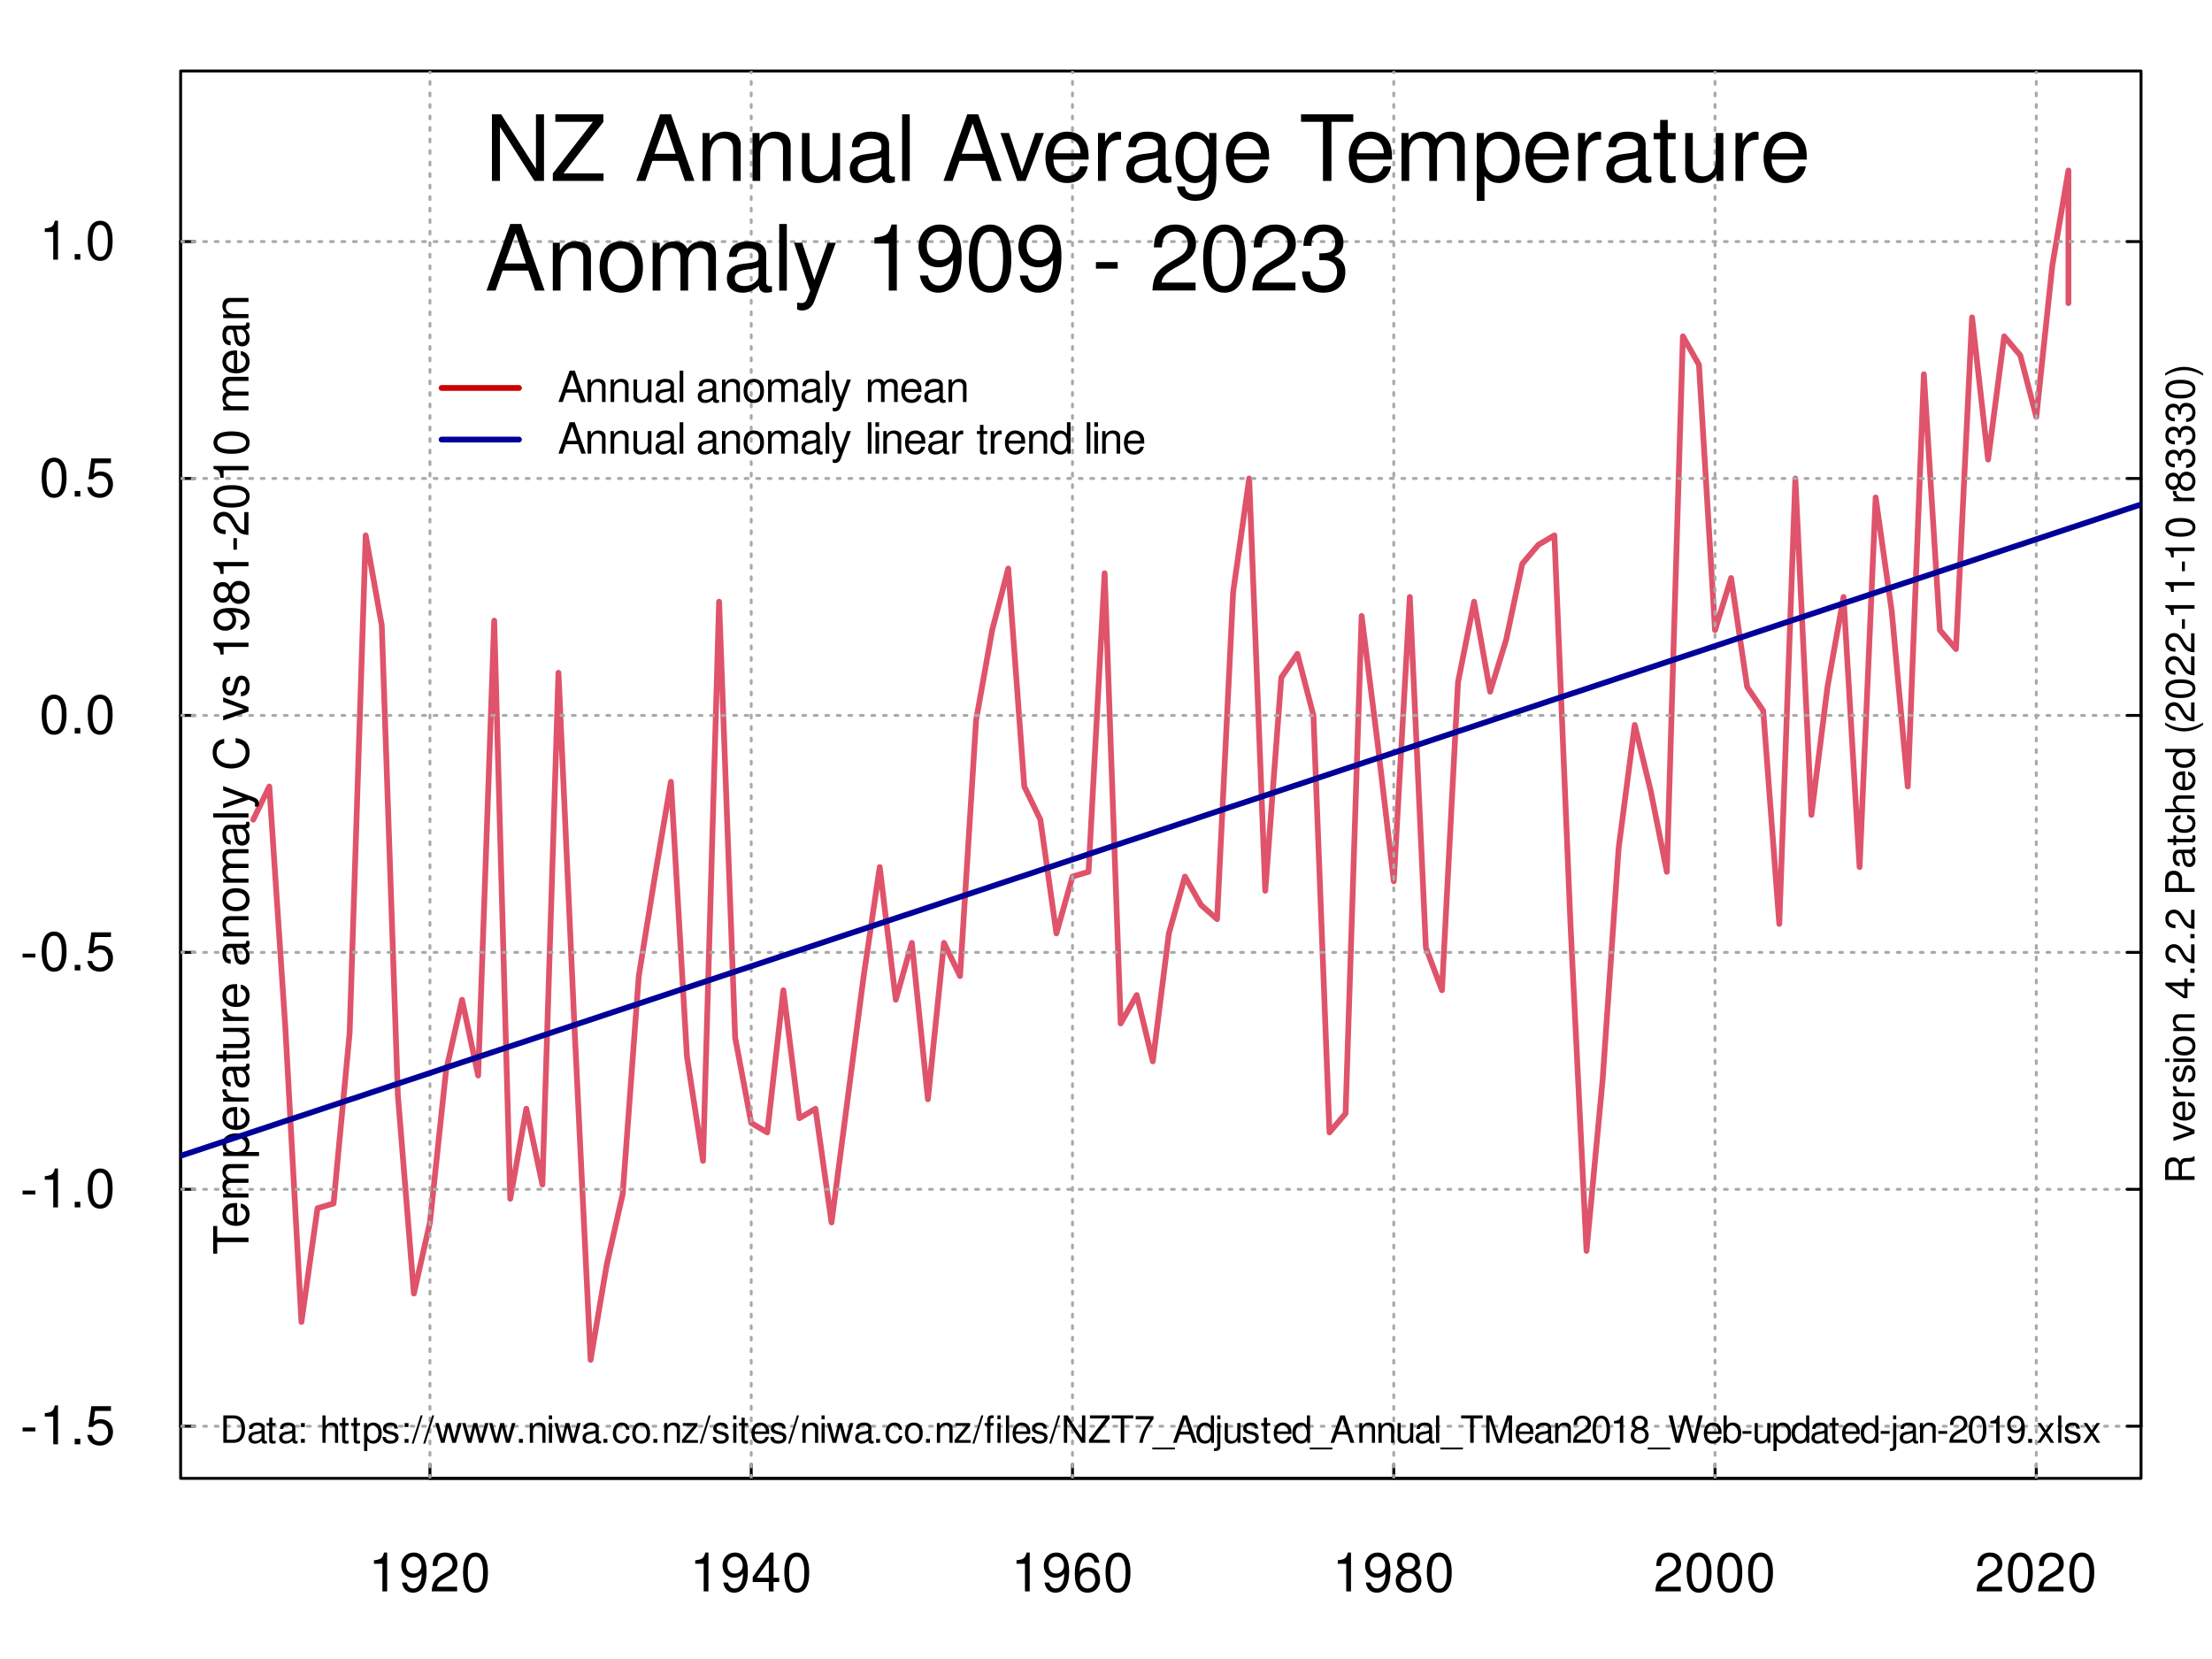 <?xml version="1.0" encoding="UTF-8"?>
<svg xmlns="http://www.w3.org/2000/svg" xmlns:xlink="http://www.w3.org/1999/xlink" width="576pt" height="432pt" viewBox="0 0 576 432" version="1.1">
<defs>
<g>
<symbol overflow="visible" id="glyph0-0">
<path style="stroke:none;" d=""/>
</symbol>
<symbol overflow="visible" id="glyph0-1">
<path style="stroke:none;" d="M 3.625 -7.203 L 3.625 0 L 4.859 0 L 4.859 -10.125 L 4.047 -10.125 C 3.609 -8.562 3.328 -8.359 1.422 -8.109 L 1.422 -7.203 Z M 3.625 -7.203 "/>
</symbol>
<symbol overflow="visible" id="glyph0-2">
<path style="stroke:none;" d="M 0.734 -2.312 C 0.984 -0.656 2.047 0.328 3.562 0.328 C 4.656 0.328 5.641 -0.203 6.234 -1.125 C 6.844 -2.109 7.125 -3.344 7.125 -5.188 C 7.125 -6.891 6.875 -7.969 6.281 -8.859 C 5.734 -9.688 4.875 -10.125 3.781 -10.125 C 1.891 -10.125 0.531 -8.703 0.531 -6.75 C 0.531 -4.891 1.797 -3.562 3.578 -3.562 C 4.516 -3.562 5.219 -3.906 5.859 -4.672 C 5.844 -2.156 5.047 -0.766 3.641 -0.766 C 2.766 -0.766 2.172 -1.328 1.969 -2.312 Z M 3.766 -9.047 C 4.906 -9.047 5.781 -8.078 5.781 -6.781 C 5.781 -5.531 4.938 -4.656 3.719 -4.656 C 2.531 -4.656 1.797 -5.5 1.797 -6.844 C 1.797 -8.125 2.625 -9.047 3.766 -9.047 Z M 3.766 -9.047 "/>
</symbol>
<symbol overflow="visible" id="glyph0-3">
<path style="stroke:none;" d="M 7.078 -1.219 L 1.859 -1.219 C 1.984 -2.062 2.438 -2.594 3.656 -3.328 L 5.047 -4.109 C 6.438 -4.891 7.156 -5.922 7.156 -7.172 C 7.156 -8.016 6.812 -8.797 6.234 -9.344 C 5.641 -9.875 4.906 -10.125 3.969 -10.125 C 2.719 -10.125 1.781 -9.672 1.234 -8.812 C 0.875 -8.281 0.734 -7.641 0.703 -6.625 L 1.938 -6.625 C 1.969 -7.312 2.062 -7.719 2.219 -8.047 C 2.547 -8.672 3.188 -9.047 3.938 -9.047 C 5.047 -9.047 5.891 -8.234 5.891 -7.141 C 5.891 -6.328 5.438 -5.625 4.547 -5.125 L 3.266 -4.375 C 1.188 -3.172 0.594 -2.219 0.469 -0.016 L 7.078 -0.016 Z M 7.078 -1.219 "/>
</symbol>
<symbol overflow="visible" id="glyph0-4">
<path style="stroke:none;" d="M 3.844 -10.125 C 2.922 -10.125 2.094 -9.703 1.562 -9.016 C 0.922 -8.125 0.609 -6.781 0.609 -4.906 C 0.609 -1.484 1.719 0.328 3.844 0.328 C 5.953 0.328 7.094 -1.484 7.094 -4.812 C 7.094 -6.781 6.797 -8.094 6.125 -9.016 C 5.609 -9.719 4.781 -10.125 3.844 -10.125 Z M 3.844 -9.031 C 5.188 -9.031 5.844 -7.672 5.844 -4.922 C 5.844 -2.047 5.188 -0.703 3.828 -0.703 C 2.516 -0.703 1.859 -2.094 1.859 -4.891 C 1.859 -7.672 2.516 -9.031 3.844 -9.031 Z M 3.844 -9.031 "/>
</symbol>
<symbol overflow="visible" id="glyph0-5">
<path style="stroke:none;" d="M 4.578 -2.453 L 4.578 0 L 5.812 0 L 5.812 -2.453 L 7.281 -2.453 L 7.281 -3.562 L 5.812 -3.562 L 5.812 -10.125 L 4.906 -10.125 L 0.391 -3.75 L 0.391 -2.453 Z M 4.578 -3.562 L 1.469 -3.562 L 4.578 -8.016 Z M 4.578 -3.562 "/>
</symbol>
<symbol overflow="visible" id="glyph0-6">
<path style="stroke:none;" d="M 6.969 -7.484 C 6.734 -9.141 5.672 -10.125 4.156 -10.125 C 3.062 -10.125 2.094 -9.594 1.5 -8.688 C 0.875 -7.688 0.609 -6.453 0.609 -4.625 C 0.609 -2.906 0.844 -1.828 1.438 -0.938 C 1.969 -0.109 2.844 0.328 3.938 0.328 C 5.828 0.328 7.188 -1.094 7.188 -3.062 C 7.188 -4.922 5.922 -6.25 4.141 -6.25 C 3.156 -6.25 2.391 -5.875 1.859 -5.141 C 1.875 -7.641 2.656 -9.031 4.078 -9.031 C 4.938 -9.031 5.547 -8.469 5.734 -7.484 Z M 3.984 -5.156 C 5.188 -5.156 5.922 -4.312 5.922 -2.969 C 5.922 -1.688 5.078 -0.766 3.953 -0.766 C 2.797 -0.766 1.938 -1.734 1.938 -3.031 C 1.938 -4.281 2.766 -5.156 3.984 -5.156 Z M 3.984 -5.156 "/>
</symbol>
<symbol overflow="visible" id="glyph0-7">
<path style="stroke:none;" d="M 5.469 -5.328 C 6.516 -5.969 6.828 -6.469 6.828 -7.422 C 6.828 -9.016 5.609 -10.125 3.844 -10.125 C 2.094 -10.125 0.875 -9.016 0.875 -7.438 C 0.875 -6.469 1.188 -5.984 2.219 -5.328 C 1.078 -4.766 0.516 -3.938 0.516 -2.812 C 0.516 -0.969 1.875 0.328 3.844 0.328 C 5.812 0.328 7.188 -0.969 7.188 -2.812 C 7.188 -3.938 6.625 -4.766 5.469 -5.328 Z M 3.844 -9.031 C 4.906 -9.031 5.578 -8.406 5.578 -7.391 C 5.578 -6.438 4.891 -5.812 3.844 -5.812 C 2.797 -5.812 2.125 -6.438 2.125 -7.422 C 2.125 -8.406 2.797 -9.031 3.844 -9.031 Z M 3.844 -4.781 C 5.078 -4.781 5.922 -3.969 5.922 -2.781 C 5.922 -1.562 5.094 -0.766 3.828 -0.766 C 2.625 -0.766 1.781 -1.594 1.781 -2.766 C 1.781 -3.969 2.609 -4.781 3.844 -4.781 Z M 3.844 -4.781 "/>
</symbol>
<symbol overflow="visible" id="glyph0-8">
<path style="stroke:none;" d="M 3.969 -4.375 L 0.641 -4.375 L 0.641 -3.359 L 3.969 -3.359 Z M 3.969 -4.375 "/>
</symbol>
<symbol overflow="visible" id="glyph0-9">
<path style="stroke:none;" d="M 2.672 -1.453 L 1.219 -1.453 L 1.219 0 L 2.672 0 Z M 2.672 -1.453 "/>
</symbol>
<symbol overflow="visible" id="glyph0-10">
<path style="stroke:none;" d="M 6.656 -9.922 L 1.547 -9.922 L 0.797 -4.516 L 1.938 -4.516 C 2.5 -5.203 2.984 -5.453 3.766 -5.453 C 5.094 -5.453 5.922 -4.531 5.922 -3.062 C 5.922 -1.641 5.094 -0.766 3.75 -0.766 C 2.672 -0.766 2.016 -1.312 1.719 -2.438 L 0.484 -2.438 C 0.656 -1.625 0.797 -1.234 1.094 -0.875 C 1.656 -0.109 2.656 0.328 3.781 0.328 C 5.781 0.328 7.188 -1.141 7.188 -3.234 C 7.188 -5.188 5.875 -6.531 3.969 -6.531 C 3.281 -6.531 2.719 -6.359 2.141 -5.938 L 2.531 -8.703 L 6.656 -8.703 Z M 6.656 -9.922 "/>
</symbol>
<symbol overflow="visible" id="glyph1-0">
<path style="stroke:none;" d=""/>
</symbol>
<symbol overflow="visible" id="glyph1-1">
<path style="stroke:none;" d="M 0.875 0 L 3.625 0 C 5.422 0 6.531 -1.359 6.531 -3.578 C 6.531 -5.797 5.438 -7.141 3.625 -7.141 L 0.875 -7.141 Z M 1.781 -0.797 L 1.781 -6.344 L 3.469 -6.344 C 4.875 -6.344 5.625 -5.391 5.625 -3.562 C 5.625 -1.75 4.875 -0.797 3.469 -0.797 Z M 1.781 -0.797 "/>
</symbol>
<symbol overflow="visible" id="glyph1-2">
<path style="stroke:none;" d="M 5.234 -0.484 C 5.156 -0.453 5.109 -0.453 5.062 -0.453 C 4.781 -0.453 4.625 -0.609 4.625 -0.859 L 4.625 -3.875 C 4.625 -4.797 3.953 -5.281 2.688 -5.281 C 1.938 -5.281 1.344 -5.062 0.984 -4.688 C 0.75 -4.422 0.656 -4.125 0.641 -3.609 L 1.453 -3.609 C 1.531 -4.234 1.906 -4.531 2.672 -4.531 C 3.406 -4.531 3.812 -4.25 3.812 -3.766 L 3.812 -3.547 C 3.797 -3.188 3.625 -3.062 2.953 -2.984 C 1.797 -2.828 1.625 -2.797 1.312 -2.672 C 0.719 -2.406 0.406 -1.953 0.406 -1.297 C 0.406 -0.359 1.062 0.219 2.094 0.219 C 2.75 0.219 3.266 0 3.844 -0.531 C 3.906 0 4.156 0.219 4.688 0.219 C 4.859 0.219 4.969 0.203 5.234 0.141 Z M 3.812 -1.609 C 3.812 -1.344 3.734 -1.172 3.484 -0.953 C 3.156 -0.641 2.75 -0.484 2.266 -0.484 C 1.641 -0.484 1.266 -0.797 1.266 -1.312 C 1.266 -1.859 1.609 -2.125 2.5 -2.25 C 3.375 -2.375 3.531 -2.406 3.812 -2.531 Z M 3.812 -1.609 "/>
</symbol>
<symbol overflow="visible" id="glyph1-3">
<path style="stroke:none;" d="M 2.484 -5.141 L 1.641 -5.141 L 1.641 -6.547 L 0.828 -6.547 L 0.828 -5.141 L 0.141 -5.141 L 0.141 -4.469 L 0.828 -4.469 L 0.828 -0.594 C 0.828 -0.062 1.188 0.219 1.828 0.219 C 2.031 0.219 2.219 0.203 2.484 0.156 L 2.484 -0.531 C 2.375 -0.5 2.266 -0.484 2.094 -0.484 C 1.75 -0.484 1.641 -0.594 1.641 -0.953 L 1.641 -4.469 L 2.484 -4.469 Z M 2.484 -5.141 "/>
</symbol>
<symbol overflow="visible" id="glyph1-4">
<path style="stroke:none;" d="M 2.094 -1.016 L 1.078 -1.016 L 1.078 0 L 2.094 0 Z M 2.094 -5.141 L 1.078 -5.141 L 1.078 -4.109 L 2.094 -4.109 Z M 2.094 -5.141 "/>
</symbol>
<symbol overflow="visible" id="glyph1-5">
<path style="stroke:none;" d=""/>
</symbol>
<symbol overflow="visible" id="glyph1-6">
<path style="stroke:none;" d="M 0.688 -7.141 L 0.688 0 L 1.5 0 L 1.5 -2.828 C 1.5 -3.875 2.047 -4.562 2.891 -4.562 C 3.172 -4.562 3.422 -4.484 3.609 -4.344 C 3.844 -4.156 3.953 -3.922 3.953 -3.562 L 3.953 0 L 4.766 0 L 4.766 -3.875 C 4.766 -4.734 4.141 -5.281 3.141 -5.281 C 2.422 -5.281 1.984 -5.062 1.5 -4.422 L 1.5 -7.141 Z M 0.688 -7.141 "/>
</symbol>
<symbol overflow="visible" id="glyph1-7">
<path style="stroke:none;" d="M 0.531 2.141 L 1.359 2.141 L 1.359 -0.531 C 1.781 -0.016 2.266 0.219 2.922 0.219 C 4.266 0.219 5.125 -0.844 5.125 -2.484 C 5.125 -4.203 4.281 -5.281 2.922 -5.281 C 2.219 -5.281 1.672 -4.969 1.281 -4.359 L 1.281 -5.141 L 0.531 -5.141 Z M 2.781 -4.516 C 3.688 -4.516 4.266 -3.719 4.266 -2.5 C 4.266 -1.328 3.672 -0.531 2.781 -0.531 C 1.906 -0.531 1.359 -1.328 1.359 -2.531 C 1.359 -3.734 1.906 -4.516 2.781 -4.516 Z M 2.781 -4.516 "/>
</symbol>
<symbol overflow="visible" id="glyph1-8">
<path style="stroke:none;" d="M 4.297 -3.703 C 4.281 -4.719 3.609 -5.281 2.422 -5.281 C 1.234 -5.281 0.453 -4.656 0.453 -3.719 C 0.453 -2.906 0.875 -2.531 2.094 -2.234 L 2.844 -2.047 C 3.422 -1.906 3.641 -1.703 3.641 -1.344 C 3.641 -0.859 3.172 -0.531 2.453 -0.531 C 2.016 -0.531 1.641 -0.656 1.438 -0.875 C 1.297 -1.016 1.25 -1.172 1.188 -1.531 L 0.328 -1.531 C 0.375 -0.344 1.031 0.219 2.375 0.219 C 3.672 0.219 4.5 -0.406 4.5 -1.406 C 4.5 -2.172 4.062 -2.594 3.047 -2.828 L 2.266 -3.016 C 1.594 -3.172 1.312 -3.391 1.312 -3.75 C 1.312 -4.234 1.734 -4.531 2.406 -4.531 C 3.062 -4.531 3.406 -4.234 3.422 -3.703 Z M 4.297 -3.703 "/>
</symbol>
<symbol overflow="visible" id="glyph1-9">
<path style="stroke:none;" d="M 2.25 -7.141 L -0.078 0.203 L 0.453 0.203 L 2.781 -7.141 Z M 2.25 -7.141 "/>
</symbol>
<symbol overflow="visible" id="glyph1-10">
<path style="stroke:none;" d="M 5.422 0 L 6.938 -5.141 L 6.016 -5.141 L 5 -1.141 L 3.984 -5.141 L 2.984 -5.141 L 2.016 -1.141 L 0.953 -5.141 L 0.062 -5.141 L 1.547 0 L 2.469 0 L 3.453 -4.031 L 4.5 0 Z M 5.422 0 "/>
</symbol>
<symbol overflow="visible" id="glyph1-11">
<path style="stroke:none;" d="M 1.875 -1.016 L 0.859 -1.016 L 0.859 0 L 1.875 0 Z M 1.875 -1.016 "/>
</symbol>
<symbol overflow="visible" id="glyph1-12">
<path style="stroke:none;" d="M 0.688 -5.141 L 0.688 0 L 1.516 0 L 1.516 -2.828 C 1.516 -3.875 2.062 -4.562 2.906 -4.562 C 3.547 -4.562 3.953 -4.172 3.953 -3.562 L 3.953 0 L 4.766 0 L 4.766 -3.875 C 4.766 -4.734 4.141 -5.281 3.141 -5.281 C 2.375 -5.281 1.891 -4.984 1.438 -4.266 L 1.438 -5.141 Z M 0.688 -5.141 "/>
</symbol>
<symbol overflow="visible" id="glyph1-13">
<path style="stroke:none;" d="M 1.469 -5.141 L 0.656 -5.141 L 0.656 0 L 1.469 0 Z M 1.469 -7.141 L 0.641 -7.141 L 0.641 -6.109 L 1.469 -6.109 Z M 1.469 -7.141 "/>
</symbol>
<symbol overflow="visible" id="glyph1-14">
<path style="stroke:none;" d="M 4.609 -3.406 C 4.578 -3.906 4.469 -4.234 4.266 -4.516 C 3.922 -5 3.297 -5.281 2.594 -5.281 C 1.188 -5.281 0.297 -4.188 0.297 -2.484 C 0.297 -0.828 1.188 0.219 2.578 0.219 C 3.797 0.219 4.578 -0.516 4.672 -1.766 L 3.844 -1.766 C 3.719 -0.938 3.297 -0.531 2.594 -0.531 C 1.688 -0.531 1.156 -1.266 1.156 -2.484 C 1.156 -3.766 1.688 -4.531 2.578 -4.531 C 3.266 -4.531 3.688 -4.125 3.797 -3.406 Z M 4.609 -3.406 "/>
</symbol>
<symbol overflow="visible" id="glyph1-15">
<path style="stroke:none;" d="M 2.672 -5.281 C 1.219 -5.281 0.359 -4.25 0.359 -2.531 C 0.359 -0.797 1.219 0.219 2.672 0.219 C 4.125 0.219 5 -0.797 5 -2.484 C 5 -4.266 4.156 -5.281 2.672 -5.281 Z M 2.672 -4.531 C 3.594 -4.531 4.141 -3.766 4.141 -2.5 C 4.141 -1.281 3.578 -0.531 2.672 -0.531 C 1.766 -0.531 1.203 -1.281 1.203 -2.531 C 1.203 -3.766 1.766 -4.531 2.672 -4.531 Z M 2.672 -4.531 "/>
</symbol>
<symbol overflow="visible" id="glyph1-16">
<path style="stroke:none;" d="M 4.344 -5.141 L 0.516 -5.141 L 0.516 -4.422 L 3.375 -4.422 L 0.297 -0.734 L 0.297 0 L 4.484 0 L 4.484 -0.719 L 1.297 -0.719 L 4.344 -4.406 Z M 4.344 -5.141 "/>
</symbol>
<symbol overflow="visible" id="glyph1-17">
<path style="stroke:none;" d="M 5.031 -2.297 C 5.031 -3.078 4.969 -3.547 4.812 -3.922 C 4.484 -4.766 3.703 -5.281 2.75 -5.281 C 1.312 -5.281 0.391 -4.188 0.391 -2.5 C 0.391 -0.797 1.281 0.219 2.719 0.219 C 3.906 0.219 4.719 -0.438 4.922 -1.562 L 4.094 -1.562 C 3.875 -0.875 3.406 -0.531 2.75 -0.531 C 2.234 -0.531 1.797 -0.766 1.516 -1.188 C 1.328 -1.484 1.25 -1.781 1.25 -2.297 Z M 1.266 -2.953 C 1.328 -3.906 1.906 -4.531 2.734 -4.531 C 3.562 -4.531 4.141 -3.875 4.141 -2.953 Z M 1.266 -2.953 "/>
</symbol>
<symbol overflow="visible" id="glyph1-18">
<path style="stroke:none;" d="M 2.469 -5.141 L 1.609 -5.141 L 1.609 -5.938 C 1.609 -6.281 1.797 -6.453 2.188 -6.453 C 2.25 -6.453 2.281 -6.453 2.469 -6.453 L 2.469 -7.125 C 2.281 -7.156 2.172 -7.172 2.016 -7.172 C 1.25 -7.172 0.797 -6.734 0.797 -6 L 0.797 -5.141 L 0.125 -5.141 L 0.125 -4.469 L 0.797 -4.469 L 0.797 0 L 1.609 0 L 1.609 -4.469 L 2.469 -4.469 Z M 4.266 -5.141 L 3.453 -5.141 L 3.453 0 L 4.266 0 Z M 4.266 -7.141 L 3.453 -7.141 L 3.453 -6.109 L 4.266 -6.109 Z M 4.266 -7.141 "/>
</symbol>
<symbol overflow="visible" id="glyph1-19">
<path style="stroke:none;" d="M 1.484 -7.141 L 0.672 -7.141 L 0.672 0 L 1.484 0 Z M 1.484 -7.141 "/>
</symbol>
<symbol overflow="visible" id="glyph1-20">
<path style="stroke:none;" d="M 6.328 -7.141 L 5.469 -7.141 L 5.469 -1.297 L 1.734 -7.141 L 0.75 -7.141 L 0.75 0 L 1.609 0 L 1.609 -5.797 L 5.297 0 L 6.328 0 Z M 6.328 -7.141 "/>
</symbol>
<symbol overflow="visible" id="glyph1-21">
<path style="stroke:none;" d="M 5.688 -7.141 L 0.547 -7.141 L 0.547 -6.344 L 4.562 -6.344 L 0.281 -0.797 L 0.281 0 L 5.719 0 L 5.719 -0.797 L 1.422 -0.797 L 5.688 -6.312 Z M 5.688 -7.141 "/>
</symbol>
<symbol overflow="visible" id="glyph1-22">
<path style="stroke:none;" d="M 3.469 -6.344 L 5.812 -6.344 L 5.812 -7.141 L 0.203 -7.141 L 0.203 -6.344 L 2.562 -6.344 L 2.562 0 L 3.469 0 Z M 3.469 -6.344 "/>
</symbol>
<symbol overflow="visible" id="glyph1-23">
<path style="stroke:none;" d="M 5.094 -6.953 L 0.453 -6.953 L 0.453 -6.094 L 4.203 -6.094 C 2.547 -3.734 1.875 -2.281 1.359 0 L 2.266 0 C 2.656 -2.219 3.531 -4.141 5.094 -6.219 Z M 5.094 -6.953 "/>
</symbol>
<symbol overflow="visible" id="glyph1-24">
<path style="stroke:none;" d="M 5.656 1.234 L -0.219 1.234 L -0.219 1.719 L 5.656 1.719 Z M 5.656 1.234 "/>
</symbol>
<symbol overflow="visible" id="glyph1-25">
<path style="stroke:none;" d="M 4.641 -2.141 L 5.375 0 L 6.391 0 L 3.891 -7.141 L 2.719 -7.141 L 0.172 0 L 1.141 0 L 1.891 -2.141 Z M 4.391 -2.906 L 2.109 -2.906 L 3.297 -6.156 Z M 4.391 -2.906 "/>
</symbol>
<symbol overflow="visible" id="glyph1-26">
<path style="stroke:none;" d="M 4.844 -7.141 L 4.031 -7.141 L 4.031 -4.484 C 3.688 -5 3.141 -5.281 2.453 -5.281 C 1.125 -5.281 0.25 -4.219 0.25 -2.578 C 0.25 -0.844 1.094 0.219 2.484 0.219 C 3.188 0.219 3.688 -0.047 4.125 -0.672 L 4.125 0 L 4.844 0 Z M 2.594 -4.516 C 3.484 -4.516 4.031 -3.75 4.031 -2.516 C 4.031 -1.328 3.469 -0.531 2.609 -0.531 C 1.703 -0.531 1.109 -1.328 1.109 -2.531 C 1.109 -3.719 1.703 -4.516 2.594 -4.516 Z M 2.594 -4.516 "/>
</symbol>
<symbol overflow="visible" id="glyph1-27">
<path style="stroke:none;" d="M 0.688 -5.141 L 0.688 0.75 C 0.688 1.25 0.531 1.422 0.016 1.422 C -0.047 1.422 -0.062 1.422 -0.172 1.406 L -0.172 2.109 C -0.078 2.125 -0.031 2.141 0.094 2.141 C 1.016 2.141 1.5 1.766 1.5 1.062 L 1.5 -5.141 Z M 1.5 -7.141 L 0.688 -7.141 L 0.688 -6.109 L 1.5 -6.109 Z M 1.5 -7.141 "/>
</symbol>
<symbol overflow="visible" id="glyph1-28">
<path style="stroke:none;" d="M 4.719 0 L 4.719 -5.141 L 3.906 -5.141 L 3.906 -2.219 C 3.906 -1.172 3.359 -0.484 2.516 -0.484 C 1.859 -0.484 1.453 -0.875 1.453 -1.5 L 1.453 -5.141 L 0.641 -5.141 L 0.641 -1.172 C 0.641 -0.328 1.281 0.219 2.266 0.219 C 3.031 0.219 3.5 -0.047 3.984 -0.719 L 3.984 0 Z M 4.719 0 "/>
</symbol>
<symbol overflow="visible" id="glyph1-29">
<path style="stroke:none;" d="M 4.578 0 L 6.594 -5.984 L 6.594 0 L 7.453 0 L 7.453 -7.141 L 6.188 -7.141 L 4.109 -0.922 L 2 -7.141 L 0.734 -7.141 L 0.734 0 L 1.594 0 L 1.594 -5.984 L 3.625 0 Z M 4.578 0 "/>
</symbol>
<symbol overflow="visible" id="glyph1-30">
<path style="stroke:none;" d="M 4.953 -0.859 L 1.297 -0.859 C 1.391 -1.438 1.703 -1.812 2.562 -2.328 L 3.531 -2.875 C 4.5 -3.422 5 -4.141 5 -5.016 C 5 -5.609 4.766 -6.156 4.359 -6.531 C 3.953 -6.906 3.438 -7.078 2.781 -7.078 C 1.906 -7.078 1.25 -6.766 0.859 -6.156 C 0.625 -5.797 0.516 -5.344 0.484 -4.641 L 1.359 -4.641 C 1.375 -5.109 1.438 -5.391 1.562 -5.641 C 1.781 -6.062 2.234 -6.328 2.75 -6.328 C 3.531 -6.328 4.125 -5.766 4.125 -5 C 4.125 -4.422 3.797 -3.938 3.188 -3.578 L 2.281 -3.062 C 0.828 -2.219 0.406 -1.562 0.328 -0.016 L 4.953 -0.016 Z M 4.953 -0.859 "/>
</symbol>
<symbol overflow="visible" id="glyph1-31">
<path style="stroke:none;" d="M 2.688 -7.078 C 2.047 -7.078 1.453 -6.797 1.094 -6.312 C 0.641 -5.688 0.422 -4.734 0.422 -3.422 C 0.422 -1.031 1.203 0.219 2.688 0.219 C 4.156 0.219 4.969 -1.031 4.969 -3.375 C 4.969 -4.734 4.75 -5.656 4.297 -6.312 C 3.922 -6.797 3.344 -7.078 2.688 -7.078 Z M 2.688 -6.312 C 3.625 -6.312 4.078 -5.375 4.078 -3.453 C 4.078 -1.438 3.641 -0.484 2.672 -0.484 C 1.766 -0.484 1.297 -1.469 1.297 -3.422 C 1.297 -5.375 1.766 -6.312 2.688 -6.312 Z M 2.688 -6.312 "/>
</symbol>
<symbol overflow="visible" id="glyph1-32">
<path style="stroke:none;" d="M 2.531 -5.047 L 2.531 0 L 3.406 0 L 3.406 -7.078 L 2.828 -7.078 C 2.531 -6 2.328 -5.844 1 -5.672 L 1 -5.047 Z M 2.531 -5.047 "/>
</symbol>
<symbol overflow="visible" id="glyph1-33">
<path style="stroke:none;" d="M 3.828 -3.734 C 4.562 -4.172 4.781 -4.531 4.781 -5.188 C 4.781 -6.312 3.922 -7.078 2.688 -7.078 C 1.469 -7.078 0.609 -6.312 0.609 -5.203 C 0.609 -4.531 0.828 -4.188 1.547 -3.734 C 0.75 -3.328 0.359 -2.75 0.359 -1.969 C 0.359 -0.672 1.312 0.219 2.688 0.219 C 4.062 0.219 5.031 -0.672 5.031 -1.969 C 5.031 -2.75 4.641 -3.328 3.828 -3.734 Z M 2.688 -6.312 C 3.422 -6.312 3.906 -5.875 3.906 -5.172 C 3.906 -4.5 3.422 -4.062 2.688 -4.062 C 1.953 -4.062 1.484 -4.5 1.484 -5.188 C 1.484 -5.875 1.953 -6.312 2.688 -6.312 Z M 2.688 -3.344 C 3.562 -3.344 4.141 -2.766 4.141 -1.953 C 4.141 -1.094 3.562 -0.531 2.672 -0.531 C 1.828 -0.531 1.25 -1.109 1.25 -1.938 C 1.25 -2.781 1.828 -3.344 2.688 -3.344 Z M 2.688 -3.344 "/>
</symbol>
<symbol overflow="visible" id="glyph1-34">
<path style="stroke:none;" d="M 7.281 0 L 9.094 -7.141 L 8.078 -7.141 L 6.766 -1.344 L 5.141 -7.141 L 4.156 -7.141 L 2.578 -1.344 L 1.234 -7.141 L 0.219 -7.141 L 2.047 0 L 3.047 0 L 4.641 -5.875 L 6.297 0 Z M 7.281 0 "/>
</symbol>
<symbol overflow="visible" id="glyph1-35">
<path style="stroke:none;" d="M 0.531 -7.141 L 0.531 0 L 1.266 0 L 1.266 -0.656 C 1.656 -0.062 2.172 0.219 2.891 0.219 C 4.234 0.219 5.125 -0.875 5.125 -2.594 C 5.125 -4.25 4.297 -5.281 2.922 -5.281 C 2.219 -5.281 1.719 -5.016 1.344 -4.438 L 1.344 -7.141 Z M 2.766 -4.516 C 3.688 -4.516 4.266 -3.719 4.266 -2.5 C 4.266 -1.328 3.656 -0.531 2.766 -0.531 C 1.906 -0.531 1.344 -1.328 1.344 -2.531 C 1.344 -3.734 1.906 -4.516 2.766 -4.516 Z M 2.766 -4.516 "/>
</symbol>
<symbol overflow="visible" id="glyph1-36">
<path style="stroke:none;" d="M 2.781 -3.062 L 0.453 -3.062 L 0.453 -2.344 L 2.781 -2.344 Z M 2.781 -3.062 "/>
</symbol>
<symbol overflow="visible" id="glyph1-37">
<path style="stroke:none;" d="M 0.516 -1.609 C 0.688 -0.453 1.438 0.219 2.484 0.219 C 3.266 0.219 3.953 -0.141 4.359 -0.781 C 4.797 -1.484 4.984 -2.344 4.984 -3.625 C 4.984 -4.812 4.812 -5.578 4.406 -6.203 C 4.016 -6.781 3.406 -7.078 2.641 -7.078 C 1.328 -7.078 0.375 -6.094 0.375 -4.719 C 0.375 -3.422 1.25 -2.5 2.516 -2.5 C 3.172 -2.5 3.656 -2.734 4.094 -3.266 C 4.078 -1.516 3.531 -0.531 2.547 -0.531 C 1.938 -0.531 1.516 -0.938 1.375 -1.609 Z M 2.641 -6.328 C 3.438 -6.328 4.047 -5.656 4.047 -4.734 C 4.047 -3.875 3.453 -3.266 2.609 -3.266 C 1.766 -3.266 1.25 -3.844 1.25 -4.797 C 1.25 -5.688 1.828 -6.328 2.641 -6.328 Z M 2.641 -6.328 "/>
</symbol>
<symbol overflow="visible" id="glyph1-38">
<path style="stroke:none;" d="M 2.859 -2.656 L 4.578 -5.141 L 3.656 -5.141 L 2.422 -3.266 L 1.188 -5.141 L 0.266 -5.141 L 1.984 -2.609 L 0.172 0 L 1.094 0 L 2.406 -1.969 L 3.688 0 L 4.641 0 Z M 2.859 -2.656 "/>
</symbol>
<symbol overflow="visible" id="glyph2-0">
<path style="stroke:none;" d=""/>
</symbol>
<symbol overflow="visible" id="glyph2-1">
<path style="stroke:none;" d="M 15.375 -17.344 L 13.281 -17.344 L 13.281 -3.172 L 4.219 -17.344 L 1.812 -17.344 L 1.812 0 L 3.906 0 L 3.906 -14.062 L 12.875 0 L 15.375 0 Z M 15.375 -17.344 "/>
</symbol>
<symbol overflow="visible" id="glyph2-2">
<path style="stroke:none;" d="M 13.828 -17.344 L 1.328 -17.344 L 1.328 -15.391 L 11.094 -15.391 L 0.672 -1.953 L 0.672 0 L 13.875 0 L 13.875 -1.953 L 3.453 -1.953 L 13.828 -15.344 Z M 13.828 -17.344 "/>
</symbol>
<symbol overflow="visible" id="glyph2-3">
<path style="stroke:none;" d=""/>
</symbol>
<symbol overflow="visible" id="glyph2-4">
<path style="stroke:none;" d="M 11.281 -5.219 L 13.062 0 L 15.547 0 L 9.453 -17.344 L 6.594 -17.344 L 0.406 0 L 2.766 0 L 4.594 -5.219 Z M 10.656 -7.062 L 5.141 -7.062 L 8 -14.969 Z M 10.656 -7.062 "/>
</symbol>
<symbol overflow="visible" id="glyph2-5">
<path style="stroke:none;" d="M 1.672 -12.469 L 1.672 0 L 3.672 0 L 3.672 -6.875 C 3.672 -9.422 5 -11.094 7.047 -11.094 C 8.609 -11.094 9.609 -10.141 9.609 -8.641 L 9.609 0 L 11.594 0 L 11.594 -9.422 C 11.594 -11.5 10.047 -12.828 7.641 -12.828 C 5.781 -12.828 4.594 -12.109 3.5 -10.375 L 3.5 -12.469 Z M 1.672 -12.469 "/>
</symbol>
<symbol overflow="visible" id="glyph2-6">
<path style="stroke:none;" d="M 11.469 0 L 11.469 -12.469 L 9.5 -12.469 L 9.5 -5.406 C 9.5 -2.859 8.156 -1.188 6.094 -1.188 C 4.516 -1.188 3.516 -2.141 3.516 -3.641 L 3.516 -12.469 L 1.547 -12.469 L 1.547 -2.859 C 1.547 -0.781 3.094 0.547 5.516 0.547 C 7.359 0.547 8.516 -0.094 9.688 -1.734 L 9.688 0 Z M 11.469 0 "/>
</symbol>
<symbol overflow="visible" id="glyph2-7">
<path style="stroke:none;" d="M 12.734 -1.172 C 12.516 -1.125 12.422 -1.125 12.297 -1.125 C 11.609 -1.125 11.234 -1.469 11.234 -2.094 L 11.234 -9.422 C 11.234 -11.641 9.609 -12.828 6.547 -12.828 C 4.719 -12.828 3.266 -12.297 2.406 -11.375 C 1.828 -10.734 1.594 -10.016 1.547 -8.781 L 3.547 -8.781 C 3.719 -10.297 4.609 -11 6.469 -11 C 8.281 -11 9.25 -10.328 9.25 -9.141 L 9.25 -8.609 C 9.234 -7.75 8.812 -7.453 7.188 -7.234 C 4.375 -6.875 3.953 -6.781 3.188 -6.469 C 1.734 -5.859 1 -4.766 1 -3.141 C 1 -0.875 2.562 0.547 5.094 0.547 C 6.656 0.547 7.922 0 9.328 -1.281 C 9.469 0 10.094 0.547 11.375 0.547 C 11.797 0.547 12.062 0.5 12.734 0.328 Z M 9.25 -3.922 C 9.25 -3.266 9.062 -2.859 8.469 -2.312 C 7.656 -1.578 6.688 -1.188 5.516 -1.188 C 3.969 -1.188 3.062 -1.922 3.062 -3.188 C 3.062 -4.5 3.922 -5.156 6.062 -5.469 C 8.188 -5.766 8.594 -5.859 9.25 -6.156 Z M 9.25 -3.922 "/>
</symbol>
<symbol overflow="visible" id="glyph2-8">
<path style="stroke:none;" d="M 3.609 -17.344 L 1.625 -17.344 L 1.625 0 L 3.609 0 Z M 3.609 -17.344 "/>
</symbol>
<symbol overflow="visible" id="glyph2-9">
<path style="stroke:none;" d="M 6.781 0 L 11.562 -12.469 L 9.328 -12.469 L 5.812 -2.359 L 2.469 -12.469 L 0.234 -12.469 L 4.609 0 Z M 6.781 0 "/>
</symbol>
<symbol overflow="visible" id="glyph2-10">
<path style="stroke:none;" d="M 12.203 -5.562 C 12.203 -7.469 12.062 -8.609 11.703 -9.547 C 10.906 -11.594 9 -12.828 6.656 -12.828 C 3.188 -12.828 0.953 -10.188 0.953 -6.062 C 0.953 -1.953 3.094 0.547 6.609 0.547 C 9.469 0.547 11.453 -1.078 11.953 -3.781 L 9.953 -3.781 C 9.406 -2.141 8.281 -1.281 6.688 -1.281 C 5.422 -1.281 4.359 -1.859 3.688 -2.906 C 3.219 -3.609 3.047 -4.328 3.016 -5.562 Z M 3.062 -7.188 C 3.234 -9.5 4.641 -11 6.641 -11 C 8.656 -11 10.062 -9.422 10.062 -7.188 Z M 3.062 -7.188 "/>
</symbol>
<symbol overflow="visible" id="glyph2-11">
<path style="stroke:none;" d="M 1.641 -12.469 L 1.641 0 L 3.641 0 L 3.641 -6.469 C 3.672 -9.469 4.906 -10.797 7.641 -10.734 L 7.641 -12.75 C 7.312 -12.797 7.109 -12.828 6.875 -12.828 C 5.594 -12.828 4.609 -12.062 3.469 -10.203 L 3.469 -12.469 Z M 1.641 -12.469 "/>
</symbol>
<symbol overflow="visible" id="glyph2-12">
<path style="stroke:none;" d="M 9.609 -12.469 L 9.609 -10.656 C 8.609 -12.156 7.516 -12.828 5.953 -12.828 C 2.922 -12.828 0.828 -10.016 0.828 -6.016 C 0.828 -3.922 1.328 -2.406 2.406 -1.141 C 3.328 -0.047 4.516 0.547 5.812 0.547 C 7.312 0.547 8.375 -0.125 9.422 -1.688 L 9.422 -1.047 C 9.422 2.281 8.5 3.516 6.016 3.516 C 4.328 3.516 3.453 2.859 3.266 1.422 L 1.234 1.422 C 1.422 3.734 3.266 5.188 5.969 5.188 C 7.812 5.188 9.328 4.594 10.141 3.594 C 11.094 2.422 11.453 0.875 11.453 -2.047 L 11.453 -12.469 Z M 6.141 -11 C 8.234 -11 9.422 -9.234 9.422 -6.062 C 9.422 -3.047 8.203 -1.281 6.141 -1.281 C 4.094 -1.281 2.906 -3.062 2.906 -6.141 C 2.906 -9.188 4.094 -11 6.141 -11 Z M 6.141 -11 "/>
</symbol>
<symbol overflow="visible" id="glyph2-13">
<path style="stroke:none;" d="M 8.422 -15.391 L 14.109 -15.391 L 14.109 -17.344 L 0.5 -17.344 L 0.5 -15.391 L 6.219 -15.391 L 6.219 0 L 8.422 0 Z M 8.422 -15.391 "/>
</symbol>
<symbol overflow="visible" id="glyph2-14">
<path style="stroke:none;" d="M 1.672 -12.469 L 1.672 0 L 3.672 0 L 3.672 -7.828 C 3.672 -9.641 4.969 -11.094 6.594 -11.094 C 8.062 -11.094 8.906 -10.188 8.906 -8.594 L 8.906 0 L 10.906 0 L 10.906 -7.828 C 10.906 -9.641 12.203 -11.094 13.828 -11.094 C 15.281 -11.094 16.141 -10.156 16.141 -8.594 L 16.141 0 L 18.141 0 L 18.141 -9.359 C 18.141 -11.594 16.844 -12.828 14.516 -12.828 C 12.844 -12.828 11.844 -12.328 10.688 -10.922 C 9.953 -12.25 8.953 -12.828 7.328 -12.828 C 5.656 -12.828 4.547 -12.203 3.5 -10.703 L 3.5 -12.469 Z M 1.672 -12.469 "/>
</symbol>
<symbol overflow="visible" id="glyph2-15">
<path style="stroke:none;" d="M 1.281 5.188 L 3.281 5.188 L 3.281 -1.312 C 4.328 -0.031 5.5 0.547 7.109 0.547 C 10.359 0.547 12.453 -2.047 12.453 -6.016 C 12.453 -10.203 10.406 -12.828 7.094 -12.828 C 5.406 -12.828 4.047 -12.062 3.125 -10.594 L 3.125 -12.469 L 1.281 -12.469 Z M 6.766 -10.969 C 8.953 -10.969 10.375 -9.047 10.375 -6.062 C 10.375 -3.234 8.922 -1.312 6.766 -1.312 C 4.641 -1.312 3.281 -3.219 3.281 -6.141 C 3.281 -9.062 4.641 -10.969 6.766 -10.969 Z M 6.766 -10.969 "/>
</symbol>
<symbol overflow="visible" id="glyph2-16">
<path style="stroke:none;" d="M 6.047 -12.469 L 4 -12.469 L 4 -15.891 L 2.016 -15.891 L 2.016 -12.469 L 0.328 -12.469 L 0.328 -10.844 L 2.016 -10.844 L 2.016 -1.422 C 2.016 -0.141 2.875 0.547 4.422 0.547 C 4.953 0.547 5.375 0.5 6.047 0.375 L 6.047 -1.281 C 5.766 -1.219 5.5 -1.188 5.094 -1.188 C 4.234 -1.188 4 -1.422 4 -2.312 L 4 -10.844 L 6.047 -10.844 Z M 6.047 -12.469 "/>
</symbol>
<symbol overflow="visible" id="glyph2-17">
<path style="stroke:none;" d="M 6.469 -12.828 C 2.953 -12.828 0.859 -10.328 0.859 -6.141 C 0.859 -1.922 2.953 0.547 6.5 0.547 C 10.016 0.547 12.141 -1.953 12.141 -6.047 C 12.141 -10.375 10.094 -12.828 6.469 -12.828 Z M 6.5 -11 C 8.734 -11 10.062 -9.156 10.062 -6.062 C 10.062 -3.125 8.688 -1.281 6.5 -1.281 C 4.281 -1.281 2.922 -3.125 2.922 -6.141 C 2.922 -9.156 4.281 -11 6.5 -11 Z M 6.5 -11 "/>
</symbol>
<symbol overflow="visible" id="glyph2-18">
<path style="stroke:none;" d="M 9.234 -12.469 L 5.781 -2.766 L 2.594 -12.469 L 0.469 -12.469 L 4.688 0.047 L 3.922 2.016 C 3.594 2.906 3.172 3.234 2.328 3.234 C 2 3.234 1.719 3.188 1.281 3.094 L 1.281 4.875 C 1.688 5.094 2.094 5.188 2.625 5.188 C 3.266 5.188 3.953 4.969 4.469 4.594 C 5.094 4.141 5.453 3.609 5.828 2.625 L 11.375 -12.469 Z M 9.234 -12.469 "/>
</symbol>
<symbol overflow="visible" id="glyph2-19">
<path style="stroke:none;" d="M 6.156 -12.25 L 6.156 0 L 8.25 0 L 8.25 -17.203 L 6.875 -17.203 C 6.141 -14.562 5.656 -14.203 2.422 -13.781 L 2.422 -12.25 Z M 6.156 -12.25 "/>
</symbol>
<symbol overflow="visible" id="glyph2-20">
<path style="stroke:none;" d="M 1.266 -3.922 C 1.672 -1.125 3.469 0.547 6.047 0.547 C 7.922 0.547 9.594 -0.359 10.594 -1.906 C 11.641 -3.594 12.109 -5.688 12.109 -8.812 C 12.109 -11.703 11.688 -13.547 10.688 -15.062 C 9.75 -16.469 8.281 -17.203 6.422 -17.203 C 3.219 -17.203 0.906 -14.797 0.906 -11.469 C 0.906 -8.312 3.047 -6.062 6.094 -6.062 C 7.688 -6.062 8.875 -6.641 9.953 -7.953 C 9.922 -3.672 8.594 -1.312 6.188 -1.312 C 4.719 -1.312 3.688 -2.266 3.359 -3.922 Z M 6.406 -15.375 C 8.359 -15.375 9.828 -13.734 9.828 -11.516 C 9.828 -9.406 8.406 -7.922 6.328 -7.922 C 4.312 -7.922 3.047 -9.359 3.047 -11.641 C 3.047 -13.797 4.453 -15.375 6.406 -15.375 Z M 6.406 -15.375 "/>
</symbol>
<symbol overflow="visible" id="glyph2-21">
<path style="stroke:none;" d="M 6.547 -17.203 C 4.969 -17.203 3.547 -16.484 2.672 -15.328 C 1.578 -13.797 1.016 -11.516 1.016 -8.328 C 1.016 -2.516 2.922 0.547 6.547 0.547 C 10.109 0.547 12.062 -2.516 12.062 -8.188 C 12.062 -11.516 11.547 -13.75 10.422 -15.328 C 9.547 -16.516 8.141 -17.203 6.547 -17.203 Z M 6.547 -15.344 C 8.812 -15.344 9.922 -13.047 9.922 -8.375 C 9.922 -3.469 8.828 -1.188 6.5 -1.188 C 4.281 -1.188 3.172 -3.562 3.172 -8.312 C 3.172 -13.047 4.281 -15.344 6.547 -15.344 Z M 6.547 -15.344 "/>
</symbol>
<symbol overflow="visible" id="glyph2-22">
<path style="stroke:none;" d="M 6.766 -7.422 L 1.094 -7.422 L 1.094 -5.719 L 6.766 -5.719 Z M 6.766 -7.422 "/>
</symbol>
<symbol overflow="visible" id="glyph2-23">
<path style="stroke:none;" d="M 12.047 -2.078 L 3.172 -2.078 C 3.375 -3.5 4.141 -4.406 6.219 -5.656 L 8.594 -7 C 10.953 -8.312 12.156 -10.062 12.156 -12.188 C 12.156 -13.609 11.594 -14.938 10.594 -15.875 C 9.594 -16.781 8.359 -17.203 6.766 -17.203 C 4.609 -17.203 3.016 -16.438 2.094 -14.969 C 1.5 -14.062 1.234 -13 1.188 -11.25 L 3.281 -11.25 C 3.359 -12.422 3.5 -13.109 3.781 -13.688 C 4.328 -14.734 5.422 -15.375 6.688 -15.375 C 8.594 -15.375 10.016 -14 10.016 -12.141 C 10.016 -10.75 9.234 -9.562 7.734 -8.703 L 5.547 -7.422 C 2.016 -5.406 1 -3.781 0.812 -0.031 L 12.047 -0.031 Z M 12.047 -2.078 "/>
</symbol>
<symbol overflow="visible" id="glyph2-24">
<path style="stroke:none;" d="M 5.266 -7.922 L 6.406 -7.922 C 8.688 -7.922 9.906 -6.859 9.906 -4.781 C 9.906 -2.625 8.594 -1.312 6.422 -1.312 C 4.109 -1.312 3 -2.469 2.859 -5 L 0.766 -5 C 0.859 -3.609 1.094 -2.719 1.5 -1.953 C 2.375 -0.281 4.016 0.547 6.328 0.547 C 9.797 0.547 12.047 -1.547 12.047 -4.812 C 12.047 -7 11.203 -8.188 9.188 -8.906 C 10.75 -9.547 11.547 -10.734 11.547 -12.469 C 11.547 -15.422 9.609 -17.203 6.406 -17.203 C 3 -17.203 1.188 -15.297 1.125 -11.656 L 3.219 -11.656 C 3.234 -12.703 3.328 -13.297 3.594 -13.828 C 4.062 -14.797 5.109 -15.375 6.422 -15.375 C 8.281 -15.375 9.406 -14.25 9.406 -12.391 C 9.406 -11.188 8.969 -10.453 8.047 -10.047 C 7.469 -9.797 6.703 -9.703 5.266 -9.688 Z M 5.266 -7.922 "/>
</symbol>
<symbol overflow="visible" id="glyph3-0">
<path style="stroke:none;" d=""/>
</symbol>
<symbol overflow="visible" id="glyph3-1">
<path style="stroke:none;" d="M -8.141 -4.453 L -8.141 -7.469 L -9.188 -7.469 L -9.188 -0.266 L -8.141 -0.266 L -8.141 -3.281 L 0 -3.281 L 0 -4.453 Z M -8.141 -4.453 "/>
</symbol>
<symbol overflow="visible" id="glyph3-2">
<path style="stroke:none;" d="M -2.953 -6.453 C -3.953 -6.453 -4.562 -6.391 -5.047 -6.203 C -6.141 -5.766 -6.781 -4.766 -6.781 -3.531 C -6.781 -1.688 -5.391 -0.5 -3.219 -0.5 C -1.031 -0.5 0.297 -1.641 0.297 -3.5 C 0.297 -5.016 -0.562 -6.062 -2 -6.328 L -2 -5.266 C -1.141 -4.969 -0.688 -4.375 -0.688 -3.531 C -0.688 -2.875 -0.984 -2.297 -1.531 -1.953 C -1.922 -1.703 -2.297 -1.609 -2.953 -1.594 Z M -3.797 -1.625 C -5.031 -1.719 -5.812 -2.453 -5.812 -3.516 C -5.812 -4.578 -4.984 -5.328 -3.797 -5.328 Z M -3.797 -1.625 "/>
</symbol>
<symbol overflow="visible" id="glyph3-3">
<path style="stroke:none;" d="M -6.594 -0.875 L 0 -0.875 L 0 -1.938 L -4.141 -1.938 C -5.094 -1.938 -5.875 -2.625 -5.875 -3.484 C -5.875 -4.266 -5.391 -4.703 -4.547 -4.703 L 0 -4.703 L 0 -5.766 L -4.141 -5.766 C -5.094 -5.766 -5.875 -6.453 -5.875 -7.312 C -5.875 -8.078 -5.375 -8.531 -4.547 -8.531 L 0 -8.531 L 0 -9.594 L -4.953 -9.594 C -6.141 -9.594 -6.781 -8.922 -6.781 -7.688 C -6.781 -6.797 -6.531 -6.266 -5.781 -5.656 C -6.484 -5.266 -6.781 -4.734 -6.781 -3.875 C -6.781 -3 -6.453 -2.406 -5.672 -1.844 L -6.594 -1.844 Z M -6.594 -0.875 "/>
</symbol>
<symbol overflow="visible" id="glyph3-4">
<path style="stroke:none;" d="M 2.75 -0.688 L 2.75 -1.734 L -0.688 -1.734 C -0.016 -2.297 0.297 -2.906 0.297 -3.766 C 0.297 -5.484 -1.078 -6.594 -3.188 -6.594 C -5.406 -6.594 -6.781 -5.5 -6.781 -3.75 C -6.781 -2.859 -6.391 -2.141 -5.609 -1.656 L -6.594 -1.656 L -6.594 -0.688 Z M -5.812 -3.578 C -5.812 -4.734 -4.781 -5.484 -3.219 -5.484 C -1.719 -5.484 -0.688 -4.719 -0.688 -3.578 C -0.688 -2.453 -1.703 -1.734 -3.25 -1.734 C -4.797 -1.734 -5.812 -2.453 -5.812 -3.578 Z M -5.812 -3.578 "/>
</symbol>
<symbol overflow="visible" id="glyph3-5">
<path style="stroke:none;" d="M -6.594 -0.875 L 0 -0.875 L 0 -1.922 L -3.422 -1.922 C -5.016 -1.938 -5.719 -2.594 -5.688 -4.047 L -6.75 -4.047 C -6.781 -3.859 -6.781 -3.766 -6.781 -3.641 C -6.781 -2.953 -6.391 -2.438 -5.406 -1.844 L -6.594 -1.844 Z M -6.594 -0.875 "/>
</symbol>
<symbol overflow="visible" id="glyph3-6">
<path style="stroke:none;" d="M -0.609 -6.734 C -0.594 -6.625 -0.594 -6.578 -0.594 -6.516 C -0.594 -6.141 -0.781 -5.938 -1.109 -5.938 L -4.984 -5.938 C -6.156 -5.938 -6.781 -5.094 -6.781 -3.469 C -6.781 -2.5 -6.516 -1.719 -6.016 -1.266 C -5.688 -0.969 -5.297 -0.844 -4.641 -0.812 L -4.641 -1.875 C -5.453 -1.969 -5.812 -2.438 -5.812 -3.422 C -5.812 -4.375 -5.469 -4.906 -4.844 -4.906 L -4.562 -4.906 C -4.109 -4.891 -3.938 -4.656 -3.828 -3.797 C -3.641 -2.312 -3.594 -2.094 -3.422 -1.688 C -3.094 -0.922 -2.516 -0.531 -1.656 -0.531 C -0.469 -0.531 0.297 -1.359 0.297 -2.688 C 0.297 -3.531 0 -4.188 -0.688 -4.938 C 0 -5.016 0.297 -5.344 0.297 -6.016 C 0.297 -6.25 0.266 -6.391 0.172 -6.734 Z M -2.078 -4.906 C -1.719 -4.906 -1.516 -4.797 -1.219 -4.484 C -0.828 -4.062 -0.625 -3.531 -0.625 -2.922 C -0.625 -2.109 -1.016 -1.625 -1.688 -1.625 C -2.375 -1.625 -2.734 -2.078 -2.891 -3.219 C -3.047 -4.328 -3.094 -4.547 -3.266 -4.906 Z M -2.078 -4.906 "/>
</symbol>
<symbol overflow="visible" id="glyph3-7">
<path style="stroke:none;" d="M -6.594 -3.203 L -6.594 -2.109 L -8.406 -2.109 L -8.406 -1.078 L -6.594 -1.078 L -6.594 -0.172 L -5.75 -0.172 L -5.75 -1.078 L -0.75 -1.078 C -0.078 -1.078 0.297 -1.531 0.297 -2.344 C 0.297 -2.625 0.266 -2.844 0.203 -3.203 L -0.688 -3.203 C -0.641 -3.047 -0.625 -2.906 -0.625 -2.688 C -0.625 -2.234 -0.75 -2.109 -1.219 -2.109 L -5.75 -2.109 L -5.75 -3.203 Z M -6.594 -3.203 "/>
</symbol>
<symbol overflow="visible" id="glyph3-8">
<path style="stroke:none;" d="M 0 -6.062 L -6.594 -6.062 L -6.594 -5.031 L -2.859 -5.031 C -1.516 -5.031 -0.625 -4.312 -0.625 -3.219 C -0.625 -2.391 -1.141 -1.859 -1.922 -1.859 L -6.594 -1.859 L -6.594 -0.812 L -1.516 -0.812 C -0.422 -0.812 0.297 -1.641 0.297 -2.922 C 0.297 -3.891 -0.047 -4.516 -0.922 -5.125 L 0 -5.125 Z M 0 -6.062 "/>
</symbol>
<symbol overflow="visible" id="glyph3-9">
<path style="stroke:none;" d=""/>
</symbol>
<symbol overflow="visible" id="glyph3-10">
<path style="stroke:none;" d="M -6.594 -0.875 L 0 -0.875 L 0 -1.938 L -3.641 -1.938 C -4.984 -1.938 -5.875 -2.641 -5.875 -3.734 C -5.875 -4.562 -5.359 -5.094 -4.578 -5.094 L 0 -5.094 L 0 -6.141 L -4.984 -6.141 C -6.078 -6.141 -6.781 -5.312 -6.781 -4.047 C -6.781 -3.062 -6.406 -2.438 -5.484 -1.844 L -6.594 -1.844 Z M -6.594 -0.875 "/>
</symbol>
<symbol overflow="visible" id="glyph3-11">
<path style="stroke:none;" d="M -6.781 -3.422 C -6.781 -1.562 -5.469 -0.453 -3.25 -0.453 C -1.016 -0.453 0.297 -1.562 0.297 -3.438 C 0.297 -5.297 -1.031 -6.422 -3.203 -6.422 C -5.484 -6.422 -6.781 -5.344 -6.781 -3.422 Z M -5.812 -3.438 C -5.812 -4.625 -4.844 -5.328 -3.219 -5.328 C -1.656 -5.328 -0.688 -4.594 -0.688 -3.438 C -0.688 -2.266 -1.656 -1.547 -3.25 -1.547 C -4.844 -1.547 -5.812 -2.266 -5.812 -3.438 Z M -5.812 -3.438 "/>
</symbol>
<symbol overflow="visible" id="glyph3-12">
<path style="stroke:none;" d="M -9.188 -1.922 L -9.188 -0.859 L 0 -0.859 L 0 -1.922 Z M -9.188 -1.922 "/>
</symbol>
<symbol overflow="visible" id="glyph3-13">
<path style="stroke:none;" d="M -6.594 -4.891 L -1.453 -3.062 L -6.594 -1.375 L -6.594 -0.25 L 0.031 -2.484 L 1.078 -2.078 C 1.531 -1.906 1.719 -1.672 1.719 -1.234 C 1.719 -1.062 1.688 -0.906 1.641 -0.688 L 2.578 -0.688 C 2.688 -0.891 2.75 -1.109 2.75 -1.391 C 2.75 -1.719 2.625 -2.094 2.438 -2.375 C 2.188 -2.688 1.922 -2.891 1.391 -3.078 L -6.594 -6.016 Z M -6.594 -4.891 "/>
</symbol>
<symbol overflow="visible" id="glyph3-14">
<path style="stroke:none;" d="M -6.328 -8.344 C -8.344 -7.969 -9.328 -6.812 -9.328 -4.797 C -9.328 -3.562 -8.938 -2.562 -8.188 -1.891 C -7.281 -1.062 -5.969 -0.609 -4.484 -0.609 C -2.969 -0.609 -1.672 -1.078 -0.781 -1.922 C -0.047 -2.641 0.297 -3.547 0.297 -4.75 C 0.297 -6.984 -0.922 -8.25 -3.344 -8.531 L -3.344 -7.312 C -2.719 -7.219 -2.297 -7.094 -1.922 -6.906 C -1.172 -6.531 -0.75 -5.75 -0.75 -4.766 C -0.75 -2.938 -2.203 -1.781 -4.5 -1.781 C -6.844 -1.781 -8.297 -2.875 -8.297 -4.656 C -8.297 -5.406 -8.078 -6.094 -7.719 -6.469 C -7.406 -6.812 -7.031 -7 -6.328 -7.141 Z M -6.328 -8.344 "/>
</symbol>
<symbol overflow="visible" id="glyph3-15">
<path style="stroke:none;" d="M 0 -3.594 L -6.594 -6.125 L -6.594 -4.938 L -1.25 -3.078 L -6.594 -1.312 L -6.594 -0.125 L 0 -2.438 Z M 0 -3.594 "/>
</symbol>
<symbol overflow="visible" id="glyph3-16">
<path style="stroke:none;" d="M -4.766 -5.516 C -6.062 -5.5 -6.781 -4.641 -6.781 -3.125 C -6.781 -1.594 -6 -0.594 -4.766 -0.594 C -3.734 -0.594 -3.25 -1.125 -2.875 -2.688 L -2.625 -3.672 C -2.453 -4.391 -2.188 -4.688 -1.719 -4.688 C -1.094 -4.688 -0.688 -4.062 -0.688 -3.141 C -0.688 -2.578 -0.844 -2.109 -1.125 -1.844 C -1.312 -1.672 -1.5 -1.594 -1.969 -1.531 L -1.969 -0.422 C -0.438 -0.484 0.297 -1.328 0.297 -3.062 C 0.297 -4.719 -0.531 -5.781 -1.797 -5.781 C -2.781 -5.781 -3.328 -5.219 -3.641 -3.922 L -3.875 -2.906 C -4.078 -2.047 -4.359 -1.688 -4.828 -1.688 C -5.438 -1.688 -5.812 -2.234 -5.812 -3.078 C -5.812 -3.922 -5.453 -4.375 -4.766 -4.406 Z M -4.766 -5.516 "/>
</symbol>
<symbol overflow="visible" id="glyph3-17">
<path style="stroke:none;" d="M -6.484 -3.266 L 0 -3.266 L 0 -4.375 L -9.109 -4.375 L -9.109 -3.641 C -7.703 -3.25 -7.516 -3 -7.297 -1.281 L -6.484 -1.281 Z M -6.484 -3.266 "/>
</symbol>
<symbol overflow="visible" id="glyph3-18">
<path style="stroke:none;" d="M -2.078 -0.672 C -0.594 -0.875 0.297 -1.844 0.297 -3.203 C 0.297 -4.188 -0.188 -5.078 -1 -5.609 C -1.906 -6.156 -3.016 -6.406 -4.656 -6.406 C -6.203 -6.406 -7.172 -6.188 -7.969 -5.656 C -8.719 -5.156 -9.109 -4.375 -9.109 -3.406 C -9.109 -1.703 -7.828 -0.484 -6.062 -0.484 C -4.391 -0.484 -3.219 -1.609 -3.219 -3.219 C -3.219 -4.062 -3.516 -4.703 -4.203 -5.266 C -1.938 -5.25 -0.688 -4.547 -0.688 -3.281 C -0.688 -2.5 -1.203 -1.953 -2.078 -1.781 Z M -8.141 -3.391 C -8.141 -4.422 -7.266 -5.203 -6.094 -5.203 C -4.969 -5.203 -4.188 -4.453 -4.188 -3.344 C -4.188 -2.281 -4.953 -1.609 -6.156 -1.609 C -7.297 -1.609 -8.141 -2.359 -8.141 -3.391 Z M -8.141 -3.391 "/>
</symbol>
<symbol overflow="visible" id="glyph3-19">
<path style="stroke:none;" d="M -4.797 -4.922 C -5.359 -5.859 -5.812 -6.141 -6.672 -6.141 C -8.109 -6.141 -9.109 -5.047 -9.109 -3.469 C -9.109 -1.891 -8.109 -0.781 -6.688 -0.781 C -5.812 -0.781 -5.375 -1.078 -4.797 -1.984 C -4.281 -0.969 -3.531 -0.469 -2.531 -0.469 C -0.875 -0.469 0.297 -1.688 0.297 -3.469 C 0.297 -5.219 -0.875 -6.453 -2.531 -6.453 C -3.531 -6.453 -4.281 -5.953 -4.797 -4.922 Z M -8.125 -3.469 C -8.125 -4.406 -7.562 -5.016 -6.656 -5.016 C -5.797 -5.016 -5.219 -4.391 -5.219 -3.469 C -5.219 -2.516 -5.797 -1.922 -6.672 -1.922 C -7.562 -1.922 -8.125 -2.516 -8.125 -3.469 Z M -4.297 -3.469 C -4.297 -4.578 -3.562 -5.328 -2.5 -5.328 C -1.406 -5.328 -0.688 -4.578 -0.688 -3.438 C -0.688 -2.359 -1.438 -1.594 -2.5 -1.594 C -3.578 -1.594 -4.297 -2.344 -4.297 -3.469 Z M -4.297 -3.469 "/>
</symbol>
<symbol overflow="visible" id="glyph3-20">
<path style="stroke:none;" d="M -3.922 -3.578 L -3.922 -0.578 L -3.016 -0.578 L -3.016 -3.578 Z M -3.922 -3.578 "/>
</symbol>
<symbol overflow="visible" id="glyph3-21">
<path style="stroke:none;" d="M -1.094 -6.375 L -1.094 -1.672 C -1.844 -1.781 -2.328 -2.188 -3 -3.281 L -3.703 -4.547 C -4.391 -5.797 -5.328 -6.438 -6.453 -6.438 C -7.203 -6.438 -7.906 -6.141 -8.406 -5.609 C -8.875 -5.078 -9.109 -4.422 -9.109 -3.578 C -9.109 -2.438 -8.703 -1.594 -7.922 -1.109 C -7.438 -0.797 -6.875 -0.656 -5.953 -0.625 L -5.953 -1.734 C -6.578 -1.781 -6.938 -1.844 -7.234 -2 C -7.797 -2.297 -8.141 -2.875 -8.141 -3.531 C -8.141 -4.547 -7.406 -5.297 -6.422 -5.297 C -5.688 -5.297 -5.062 -4.891 -4.609 -4.094 L -3.922 -2.938 C -2.859 -1.078 -2 -0.531 -0.016 -0.422 L -0.016 -6.375 Z M -1.094 -6.375 "/>
</symbol>
<symbol overflow="visible" id="glyph3-22">
<path style="stroke:none;" d="M -9.109 -3.469 C -9.109 -2.625 -8.734 -1.875 -8.109 -1.406 C -7.297 -0.828 -6.094 -0.547 -4.406 -0.547 C -1.328 -0.547 0.297 -1.547 0.297 -3.469 C 0.297 -5.359 -1.328 -6.391 -4.328 -6.391 C -6.094 -6.391 -7.281 -6.109 -8.109 -5.516 C -8.734 -5.047 -9.109 -4.312 -9.109 -3.469 Z M -8.125 -3.469 C -8.125 -4.656 -6.906 -5.25 -4.438 -5.25 C -1.844 -5.25 -0.625 -4.672 -0.625 -3.438 C -0.625 -2.266 -1.891 -1.672 -4.391 -1.672 C -6.906 -1.672 -8.125 -2.266 -8.125 -3.469 Z M -8.125 -3.469 "/>
</symbol>
<symbol overflow="visible" id="glyph4-0">
<path style="stroke:none;" d=""/>
</symbol>
<symbol overflow="visible" id="glyph4-1">
<path style="stroke:none;" d="M -3.297 -1.953 L -3.297 -4.469 C -3.297 -5.344 -2.875 -5.734 -1.938 -5.734 L -1.25 -5.719 C -0.781 -5.719 -0.312 -5.812 0 -5.938 L 0 -7.125 L -0.234 -7.125 C -0.5 -6.766 -0.766 -6.688 -1.781 -6.672 C -3.047 -6.656 -3.422 -6.453 -3.781 -5.625 C -4.203 -6.484 -4.719 -6.828 -5.609 -6.828 C -6.938 -6.828 -7.656 -6.016 -7.656 -4.5 L -7.656 -0.969 L 0 -0.969 L 0 -1.953 Z M -4.156 -1.953 L -6.797 -1.953 L -6.797 -4.312 C -6.797 -4.859 -6.703 -5.172 -6.5 -5.422 C -6.281 -5.688 -5.938 -5.812 -5.484 -5.812 C -4.562 -5.812 -4.156 -5.359 -4.156 -4.312 Z M -4.156 -1.953 "/>
</symbol>
<symbol overflow="visible" id="glyph4-2">
<path style="stroke:none;" d=""/>
</symbol>
<symbol overflow="visible" id="glyph4-3">
<path style="stroke:none;" d="M 0 -3 L -5.5 -5.109 L -5.5 -4.109 L -1.047 -2.562 L -5.5 -1.094 L -5.5 -0.109 L 0 -2.031 Z M 0 -3 "/>
</symbol>
<symbol overflow="visible" id="glyph4-4">
<path style="stroke:none;" d="M -2.453 -5.391 C -3.297 -5.391 -3.797 -5.328 -4.203 -5.172 C -5.109 -4.812 -5.656 -3.969 -5.656 -2.938 C -5.656 -1.406 -4.5 -0.422 -2.672 -0.422 C -0.859 -0.422 0.234 -1.359 0.234 -2.922 C 0.234 -4.172 -0.469 -5.047 -1.672 -5.266 L -1.672 -4.391 C -0.938 -4.141 -0.562 -3.656 -0.562 -2.953 C -0.562 -2.391 -0.812 -1.922 -1.281 -1.625 C -1.594 -1.422 -1.906 -1.344 -2.453 -1.328 Z M -3.172 -1.359 C -4.188 -1.422 -4.844 -2.047 -4.844 -2.922 C -4.844 -3.828 -4.156 -4.438 -3.172 -4.438 Z M -3.172 -1.359 "/>
</symbol>
<symbol overflow="visible" id="glyph4-5">
<path style="stroke:none;" d="M -5.5 -0.719 L 0 -0.719 L 0 -1.609 L -2.859 -1.609 C -4.172 -1.609 -4.766 -2.156 -4.734 -3.375 L -5.625 -3.375 C -5.656 -3.219 -5.656 -3.141 -5.656 -3.031 C -5.656 -2.469 -5.328 -2.031 -4.5 -1.531 L -5.5 -1.531 Z M -5.5 -0.719 "/>
</symbol>
<symbol overflow="visible" id="glyph4-6">
<path style="stroke:none;" d="M -3.969 -4.594 C -5.047 -4.594 -5.656 -3.875 -5.656 -2.609 C -5.656 -1.328 -5 -0.5 -3.984 -0.5 C -3.125 -0.5 -2.703 -0.938 -2.391 -2.234 L -2.188 -3.062 C -2.047 -3.672 -1.828 -3.906 -1.438 -3.906 C -0.906 -3.906 -0.562 -3.391 -0.562 -2.625 C -0.562 -2.156 -0.703 -1.75 -0.938 -1.531 C -1.094 -1.391 -1.25 -1.328 -1.641 -1.281 L -1.641 -0.359 C -0.375 -0.406 0.234 -1.109 0.234 -2.547 C 0.234 -3.938 -0.438 -4.812 -1.5 -4.812 C -2.328 -4.812 -2.766 -4.359 -3.031 -3.266 L -3.234 -2.422 C -3.406 -1.719 -3.641 -1.406 -4.016 -1.406 C -4.531 -1.406 -4.844 -1.859 -4.844 -2.578 C -4.844 -3.281 -4.547 -3.656 -3.969 -3.672 Z M -3.969 -4.594 "/>
</symbol>
<symbol overflow="visible" id="glyph4-7">
<path style="stroke:none;" d="M -5.5 -1.578 L -5.5 -0.703 L 0 -0.703 L 0 -1.578 Z M -7.656 -1.578 L -7.656 -0.688 L -6.547 -0.688 L -6.547 -1.578 Z M -7.656 -1.578 "/>
</symbol>
<symbol overflow="visible" id="glyph4-8">
<path style="stroke:none;" d="M -5.656 -2.859 C -5.656 -1.297 -4.562 -0.375 -2.703 -0.375 C -0.844 -0.375 0.234 -1.297 0.234 -2.859 C 0.234 -4.422 -0.859 -5.359 -2.672 -5.359 C -4.578 -5.359 -5.656 -4.453 -5.656 -2.859 Z M -4.844 -2.859 C -4.844 -3.859 -4.047 -4.438 -2.672 -4.438 C -1.375 -4.438 -0.562 -3.828 -0.562 -2.859 C -0.562 -1.891 -1.375 -1.297 -2.703 -1.297 C -4.047 -1.297 -4.844 -1.891 -4.844 -2.859 Z M -4.844 -2.859 "/>
</symbol>
<symbol overflow="visible" id="glyph4-9">
<path style="stroke:none;" d="M -5.5 -0.734 L 0 -0.734 L 0 -1.609 L -3.031 -1.609 C -4.156 -1.609 -4.891 -2.203 -4.891 -3.109 C -4.891 -3.797 -4.469 -4.234 -3.812 -4.234 L 0 -4.234 L 0 -5.109 L -4.156 -5.109 C -5.078 -5.109 -5.656 -4.438 -5.656 -3.375 C -5.656 -2.547 -5.344 -2.031 -4.578 -1.547 L -5.5 -1.547 Z M -5.5 -0.734 "/>
</symbol>
<symbol overflow="visible" id="glyph4-10">
<path style="stroke:none;" d="M -1.844 -3.438 L 0 -3.438 L 0 -4.359 L -1.844 -4.359 L -1.844 -5.453 L -2.672 -5.453 L -2.672 -4.359 L -7.594 -4.359 L -7.594 -3.672 L -2.812 -0.297 L -1.844 -0.297 Z M -2.672 -3.438 L -2.672 -1.109 L -6.016 -3.438 Z M -2.672 -3.438 "/>
</symbol>
<symbol overflow="visible" id="glyph4-11">
<path style="stroke:none;" d="M -1.094 -2 L -1.094 -0.906 L 0 -0.906 L 0 -2 Z M -1.094 -2 "/>
</symbol>
<symbol overflow="visible" id="glyph4-12">
<path style="stroke:none;" d="M -0.906 -5.312 L -0.906 -1.391 C -1.547 -1.484 -1.938 -1.828 -2.5 -2.734 L -3.094 -3.797 C -3.672 -4.828 -4.438 -5.359 -5.375 -5.359 C -6 -5.359 -6.594 -5.109 -7 -4.672 C -7.406 -4.234 -7.594 -3.688 -7.594 -2.984 C -7.594 -2.031 -7.25 -1.328 -6.609 -0.922 C -6.203 -0.656 -5.734 -0.547 -4.969 -0.531 L -4.969 -1.453 C -5.484 -1.484 -5.781 -1.547 -6.031 -1.672 C -6.5 -1.906 -6.781 -2.391 -6.781 -2.953 C -6.781 -3.797 -6.172 -4.422 -5.359 -4.422 C -4.75 -4.422 -4.219 -4.078 -3.844 -3.406 L -3.281 -2.453 C -2.391 -0.891 -1.672 -0.438 -0.016 -0.359 L -0.016 -5.312 Z M -0.906 -5.312 "/>
</symbol>
<symbol overflow="visible" id="glyph4-13">
<path style="stroke:none;" d="M -3.25 -1.938 L -3.25 -4.344 C -3.25 -4.938 -3.422 -5.406 -3.797 -5.812 C -4.203 -6.281 -4.703 -6.484 -5.406 -6.484 C -6.844 -6.484 -7.656 -5.625 -7.656 -4.109 L -7.656 -0.953 L 0 -0.953 L 0 -1.938 Z M -4.109 -1.938 L -6.797 -1.938 L -6.797 -3.969 C -6.797 -4.906 -6.297 -5.453 -5.453 -5.453 C -4.609 -5.453 -4.109 -4.906 -4.109 -3.969 Z M -4.109 -1.938 "/>
</symbol>
<symbol overflow="visible" id="glyph4-14">
<path style="stroke:none;" d="M -0.516 -5.625 C -0.5 -5.516 -0.5 -5.484 -0.5 -5.422 C -0.5 -5.125 -0.656 -4.953 -0.922 -4.953 L -4.156 -4.953 C -5.141 -4.953 -5.656 -4.234 -5.656 -2.891 C -5.656 -2.078 -5.422 -1.438 -5.016 -1.062 C -4.734 -0.812 -4.422 -0.703 -3.875 -0.688 L -3.875 -1.562 C -4.547 -1.641 -4.844 -2.031 -4.844 -2.859 C -4.844 -3.656 -4.562 -4.078 -4.031 -4.078 L -3.797 -4.078 C -3.422 -4.078 -3.281 -3.891 -3.188 -3.172 C -3.031 -1.938 -3 -1.75 -2.859 -1.406 C -2.578 -0.766 -2.094 -0.438 -1.391 -0.438 C -0.391 -0.438 0.234 -1.141 0.234 -2.25 C 0.234 -2.938 0 -3.5 -0.562 -4.109 C 0 -4.172 0.234 -4.453 0.234 -5.016 C 0.234 -5.203 0.219 -5.328 0.141 -5.625 Z M -1.734 -4.078 C -1.438 -4.078 -1.266 -4 -1.016 -3.734 C -0.688 -3.375 -0.531 -2.953 -0.531 -2.438 C -0.531 -1.75 -0.844 -1.359 -1.406 -1.359 C -1.984 -1.359 -2.281 -1.734 -2.422 -2.672 C -2.547 -3.609 -2.578 -3.797 -2.719 -4.078 Z M -1.734 -4.078 "/>
</symbol>
<symbol overflow="visible" id="glyph4-15">
<path style="stroke:none;" d="M -5.5 -2.672 L -5.5 -1.766 L -7.016 -1.766 L -7.016 -0.891 L -5.5 -0.891 L -5.5 -0.141 L -4.781 -0.141 L -4.781 -0.891 L -0.625 -0.891 C -0.062 -0.891 0.234 -1.266 0.234 -1.953 C 0.234 -2.188 0.219 -2.375 0.172 -2.672 L -0.562 -2.672 C -0.531 -2.547 -0.531 -2.422 -0.531 -2.25 C -0.531 -1.875 -0.625 -1.766 -1.016 -1.766 L -4.781 -1.766 L -4.781 -2.672 Z M -5.5 -2.672 "/>
</symbol>
<symbol overflow="visible" id="glyph4-16">
<path style="stroke:none;" d="M -3.656 -4.953 C -4.188 -4.906 -4.531 -4.781 -4.844 -4.578 C -5.359 -4.203 -5.656 -3.531 -5.656 -2.766 C -5.656 -1.281 -4.484 -0.328 -2.656 -0.328 C -0.875 -0.328 0.234 -1.266 0.234 -2.766 C 0.234 -4.078 -0.547 -4.906 -1.891 -5.016 L -1.891 -4.125 C -1.016 -3.984 -0.562 -3.531 -0.562 -2.781 C -0.562 -1.812 -1.359 -1.234 -2.656 -1.234 C -4.031 -1.234 -4.844 -1.812 -4.844 -2.766 C -4.844 -3.5 -4.422 -3.953 -3.656 -4.062 Z M -3.656 -4.953 "/>
</symbol>
<symbol overflow="visible" id="glyph4-17">
<path style="stroke:none;" d="M -7.656 -0.734 L 0 -0.734 L 0 -1.609 L -3.031 -1.609 C -4.156 -1.609 -4.891 -2.188 -4.891 -3.094 C -4.891 -3.391 -4.812 -3.672 -4.656 -3.875 C -4.469 -4.125 -4.203 -4.234 -3.812 -4.234 L 0 -4.234 L 0 -5.109 L -4.156 -5.109 C -5.078 -5.109 -5.656 -4.438 -5.656 -3.375 C -5.656 -2.594 -5.422 -2.125 -4.75 -1.609 L -7.656 -1.609 Z M -7.656 -0.734 "/>
</symbol>
<symbol overflow="visible" id="glyph4-18">
<path style="stroke:none;" d="M -7.656 -5.203 L -7.656 -4.328 L -4.812 -4.328 C -5.359 -3.953 -5.656 -3.375 -5.656 -2.641 C -5.656 -1.203 -4.516 -0.266 -2.766 -0.266 C -0.906 -0.266 0.234 -1.172 0.234 -2.672 C 0.234 -3.422 -0.047 -3.953 -0.719 -4.422 L 0 -4.422 L 0 -5.203 Z M -4.844 -2.781 C -4.844 -3.734 -4.016 -4.328 -2.688 -4.328 C -1.422 -4.328 -0.578 -3.719 -0.578 -2.797 C -0.578 -1.828 -1.422 -1.188 -2.703 -1.188 C -3.984 -1.188 -4.844 -1.828 -4.844 -2.781 Z M -4.844 -2.781 "/>
</symbol>
<symbol overflow="visible" id="glyph4-19">
<path style="stroke:none;" d="M -7.656 -2.484 C -6.281 -1.422 -4.375 -0.766 -2.719 -0.766 C -1.062 -0.766 0.844 -1.422 2.219 -2.484 L 2.219 -3.062 C 0.719 -2.125 -1.047 -1.609 -2.719 -1.609 C -4.391 -1.609 -6.156 -2.125 -7.656 -3.062 Z M -7.656 -2.484 "/>
</symbol>
<symbol overflow="visible" id="glyph4-20">
<path style="stroke:none;" d="M -7.594 -2.891 C -7.594 -2.188 -7.281 -1.562 -6.766 -1.172 C -6.094 -0.688 -5.078 -0.453 -3.672 -0.453 C -1.109 -0.453 0.234 -1.297 0.234 -2.891 C 0.234 -4.469 -1.109 -5.328 -3.609 -5.328 C -5.078 -5.328 -6.062 -5.094 -6.766 -4.594 C -7.281 -4.203 -7.594 -3.594 -7.594 -2.891 Z M -6.766 -2.891 C -6.766 -3.891 -5.75 -4.375 -3.703 -4.375 C -1.531 -4.375 -0.531 -3.891 -0.531 -2.859 C -0.531 -1.891 -1.578 -1.391 -3.672 -1.391 C -5.75 -1.391 -6.766 -1.891 -6.766 -2.891 Z M -6.766 -2.891 "/>
</symbol>
<symbol overflow="visible" id="glyph4-21">
<path style="stroke:none;" d="M -3.281 -2.984 L -3.281 -0.484 L -2.516 -0.484 L -2.516 -2.984 Z M -3.281 -2.984 "/>
</symbol>
<symbol overflow="visible" id="glyph4-22">
<path style="stroke:none;" d="M -5.406 -2.719 L 0 -2.719 L 0 -3.641 L -7.594 -3.641 L -7.594 -3.031 C -6.422 -2.703 -6.266 -2.5 -6.078 -1.078 L -5.406 -1.078 Z M -5.406 -2.719 "/>
</symbol>
<symbol overflow="visible" id="glyph4-23">
<path style="stroke:none;" d="M -4 -4.109 C -4.469 -4.875 -4.844 -5.125 -5.562 -5.125 C -6.766 -5.125 -7.594 -4.203 -7.594 -2.891 C -7.594 -1.578 -6.766 -0.656 -5.578 -0.656 C -4.844 -0.656 -4.484 -0.891 -4 -1.656 C -3.562 -0.812 -2.953 -0.391 -2.109 -0.391 C -0.719 -0.391 0.234 -1.406 0.234 -2.891 C 0.234 -4.359 -0.719 -5.391 -2.109 -5.391 C -2.953 -5.391 -3.562 -4.969 -4 -4.109 Z M -6.766 -2.891 C -6.766 -3.672 -6.297 -4.172 -5.547 -4.172 C -4.828 -4.172 -4.359 -3.672 -4.359 -2.891 C -4.359 -2.094 -4.828 -1.594 -5.562 -1.594 C -6.297 -1.594 -6.766 -2.094 -6.766 -2.891 Z M -3.578 -2.891 C -3.578 -3.812 -2.969 -4.438 -2.094 -4.438 C -1.172 -4.438 -0.578 -3.828 -0.578 -2.859 C -0.578 -1.969 -1.203 -1.328 -2.078 -1.328 C -2.984 -1.328 -3.578 -1.953 -3.578 -2.891 Z M -3.578 -2.891 "/>
</symbol>
<symbol overflow="visible" id="glyph4-24">
<path style="stroke:none;" d="M -3.5 -2.328 L -3.5 -2.828 C -3.5 -3.828 -3.031 -4.375 -2.109 -4.375 C -1.156 -4.375 -0.578 -3.797 -0.578 -2.828 C -0.578 -1.812 -1.094 -1.328 -2.203 -1.266 L -2.203 -0.344 C -1.594 -0.375 -1.203 -0.484 -0.859 -0.656 C -0.125 -1.047 0.234 -1.781 0.234 -2.797 C 0.234 -4.328 -0.688 -5.312 -2.125 -5.312 C -3.094 -5.312 -3.609 -4.953 -3.922 -4.047 C -4.203 -4.75 -4.734 -5.094 -5.5 -5.094 C -6.797 -5.094 -7.594 -4.234 -7.594 -2.828 C -7.594 -1.328 -6.75 -0.531 -5.141 -0.5 L -5.141 -1.422 C -5.609 -1.422 -5.875 -1.469 -6.094 -1.578 C -6.531 -1.797 -6.781 -2.25 -6.781 -2.828 C -6.781 -3.656 -6.297 -4.141 -5.469 -4.141 C -4.938 -4.141 -4.609 -3.953 -4.438 -3.547 C -4.328 -3.297 -4.281 -2.969 -4.281 -2.328 Z M -3.5 -2.328 "/>
</symbol>
<symbol overflow="visible" id="glyph4-25">
<path style="stroke:none;" d="M 2.219 -0.969 C 0.844 -2.031 -1.062 -2.688 -2.703 -2.688 C -4.375 -2.688 -6.281 -2.031 -7.656 -0.969 L -7.656 -0.406 C -6.156 -1.328 -4.391 -1.844 -2.703 -1.844 C -1.047 -1.844 0.734 -1.328 2.219 -0.406 Z M 2.219 -0.969 "/>
</symbol>
<symbol overflow="visible" id="glyph5-0">
<path style="stroke:none;" d=""/>
</symbol>
<symbol overflow="visible" id="glyph5-1">
<path style="stroke:none;" d="M 5.312 -2.453 L 6.156 0 L 7.312 0 L 4.453 -8.172 L 3.109 -8.172 L 0.188 0 L 1.297 0 L 2.156 -2.453 Z M 5.016 -3.328 L 2.422 -3.328 L 3.766 -7.047 Z M 5.016 -3.328 "/>
</symbol>
<symbol overflow="visible" id="glyph5-2">
<path style="stroke:none;" d="M 0.781 -5.875 L 0.781 0 L 1.719 0 L 1.719 -3.234 C 1.719 -4.438 2.359 -5.219 3.312 -5.219 C 4.062 -5.219 4.531 -4.766 4.531 -4.062 L 4.531 0 L 5.453 0 L 5.453 -4.438 C 5.453 -5.406 4.734 -6.031 3.594 -6.031 C 2.719 -6.031 2.156 -5.703 1.641 -4.891 L 1.641 -5.875 Z M 0.781 -5.875 "/>
</symbol>
<symbol overflow="visible" id="glyph5-3">
<path style="stroke:none;" d="M 5.406 0 L 5.406 -5.875 L 4.469 -5.875 L 4.469 -2.547 C 4.469 -1.344 3.844 -0.562 2.875 -0.562 C 2.125 -0.562 1.656 -1.016 1.656 -1.719 L 1.656 -5.875 L 0.734 -5.875 L 0.734 -1.344 C 0.734 -0.375 1.453 0.25 2.594 0.25 C 3.469 0.25 4.016 -0.047 4.562 -0.812 L 4.562 0 Z M 5.406 0 "/>
</symbol>
<symbol overflow="visible" id="glyph5-4">
<path style="stroke:none;" d="M 6 -0.547 C 5.891 -0.531 5.844 -0.531 5.797 -0.531 C 5.469 -0.531 5.281 -0.688 5.281 -0.984 L 5.281 -4.438 C 5.281 -5.484 4.531 -6.031 3.078 -6.031 C 2.219 -6.031 1.531 -5.797 1.125 -5.359 C 0.859 -5.047 0.75 -4.719 0.734 -4.141 L 1.672 -4.141 C 1.75 -4.844 2.172 -5.172 3.047 -5.172 C 3.906 -5.172 4.359 -4.859 4.359 -4.297 L 4.359 -4.062 C 4.344 -3.656 4.141 -3.5 3.391 -3.406 C 2.062 -3.234 1.859 -3.188 1.5 -3.047 C 0.812 -2.75 0.469 -2.234 0.469 -1.484 C 0.469 -0.422 1.203 0.25 2.391 0.25 C 3.141 0.25 3.734 0 4.391 -0.609 C 4.453 0 4.75 0.25 5.359 0.25 C 5.562 0.25 5.688 0.234 6 0.156 Z M 4.359 -1.844 C 4.359 -1.531 4.266 -1.344 3.984 -1.094 C 3.609 -0.734 3.141 -0.562 2.594 -0.562 C 1.875 -0.562 1.438 -0.906 1.438 -1.5 C 1.438 -2.125 1.844 -2.438 2.859 -2.578 C 3.859 -2.719 4.047 -2.75 4.359 -2.906 Z M 4.359 -1.844 "/>
</symbol>
<symbol overflow="visible" id="glyph5-5">
<path style="stroke:none;" d="M 1.703 -8.172 L 0.766 -8.172 L 0.766 0 L 1.703 0 Z M 1.703 -8.172 "/>
</symbol>
<symbol overflow="visible" id="glyph5-6">
<path style="stroke:none;" d=""/>
</symbol>
<symbol overflow="visible" id="glyph5-7">
<path style="stroke:none;" d="M 3.047 -6.031 C 1.391 -6.031 0.406 -4.859 0.406 -2.891 C 0.406 -0.906 1.391 0.25 3.062 0.25 C 4.719 0.25 5.719 -0.922 5.719 -2.844 C 5.719 -4.891 4.75 -6.031 3.047 -6.031 Z M 3.062 -5.172 C 4.109 -5.172 4.734 -4.312 4.734 -2.859 C 4.734 -1.469 4.094 -0.609 3.062 -0.609 C 2.016 -0.609 1.375 -1.469 1.375 -2.891 C 1.375 -4.312 2.016 -5.172 3.062 -5.172 Z M 3.062 -5.172 "/>
</symbol>
<symbol overflow="visible" id="glyph5-8">
<path style="stroke:none;" d="M 0.781 -5.875 L 0.781 0 L 1.719 0 L 1.719 -3.688 C 1.719 -4.531 2.344 -5.219 3.109 -5.219 C 3.797 -5.219 4.188 -4.797 4.188 -4.047 L 4.188 0 L 5.125 0 L 5.125 -3.688 C 5.125 -4.531 5.75 -5.219 6.516 -5.219 C 7.188 -5.219 7.594 -4.781 7.594 -4.047 L 7.594 0 L 8.531 0 L 8.531 -4.406 C 8.531 -5.453 7.938 -6.031 6.828 -6.031 C 6.047 -6.031 5.578 -5.797 5.031 -5.141 C 4.688 -5.766 4.219 -6.031 3.453 -6.031 C 2.672 -6.031 2.141 -5.75 1.641 -5.047 L 1.641 -5.875 Z M 0.781 -5.875 "/>
</symbol>
<symbol overflow="visible" id="glyph5-9">
<path style="stroke:none;" d="M 4.344 -5.875 L 2.719 -1.297 L 1.219 -5.875 L 0.219 -5.875 L 2.203 0.016 L 1.844 0.953 C 1.688 1.359 1.484 1.531 1.094 1.531 C 0.938 1.531 0.812 1.5 0.609 1.453 L 0.609 2.297 C 0.797 2.391 0.984 2.438 1.234 2.438 C 1.531 2.438 1.859 2.344 2.109 2.156 C 2.391 1.953 2.562 1.703 2.75 1.234 L 5.359 -5.875 Z M 4.344 -5.875 "/>
</symbol>
<symbol overflow="visible" id="glyph5-10">
<path style="stroke:none;" d="M 5.75 -2.625 C 5.75 -3.516 5.688 -4.062 5.516 -4.5 C 5.125 -5.453 4.234 -6.031 3.141 -6.031 C 1.5 -6.031 0.453 -4.797 0.453 -2.859 C 0.453 -0.922 1.453 0.25 3.109 0.25 C 4.453 0.25 5.391 -0.5 5.625 -1.781 L 4.688 -1.781 C 4.422 -1.016 3.906 -0.609 3.141 -0.609 C 2.547 -0.609 2.047 -0.875 1.734 -1.359 C 1.516 -1.703 1.438 -2.031 1.422 -2.625 Z M 1.438 -3.391 C 1.531 -4.469 2.188 -5.172 3.125 -5.172 C 4.078 -5.172 4.734 -4.438 4.734 -3.391 Z M 1.438 -3.391 "/>
</symbol>
<symbol overflow="visible" id="glyph5-11">
<path style="stroke:none;" d="M 1.688 -5.875 L 0.75 -5.875 L 0.75 0 L 1.688 0 Z M 1.688 -8.172 L 0.734 -8.172 L 0.734 -6.984 L 1.688 -6.984 Z M 1.688 -8.172 "/>
</symbol>
<symbol overflow="visible" id="glyph5-12">
<path style="stroke:none;" d="M 0.766 -5.875 L 0.766 0 L 1.719 0 L 1.719 -3.047 C 1.719 -4.453 2.312 -5.094 3.594 -5.047 L 3.594 -6 C 3.438 -6.031 3.344 -6.031 3.234 -6.031 C 2.625 -6.031 2.172 -5.688 1.641 -4.812 L 1.641 -5.875 Z M 0.766 -5.875 "/>
</symbol>
<symbol overflow="visible" id="glyph5-13">
<path style="stroke:none;" d="M 2.844 -5.875 L 1.875 -5.875 L 1.875 -7.484 L 0.953 -7.484 L 0.953 -5.875 L 0.156 -5.875 L 0.156 -5.109 L 0.953 -5.109 L 0.953 -0.672 C 0.953 -0.062 1.359 0.25 2.078 0.25 C 2.328 0.25 2.531 0.234 2.844 0.172 L 2.844 -0.609 C 2.719 -0.578 2.594 -0.562 2.391 -0.562 C 2 -0.562 1.875 -0.672 1.875 -1.094 L 1.875 -5.109 L 2.844 -5.109 Z M 2.844 -5.875 "/>
</symbol>
<symbol overflow="visible" id="glyph5-14">
<path style="stroke:none;" d="M 5.547 -8.172 L 4.609 -8.172 L 4.609 -5.125 C 4.219 -5.719 3.594 -6.031 2.812 -6.031 C 1.281 -6.031 0.297 -4.812 0.297 -2.953 C 0.297 -0.969 1.25 0.25 2.844 0.25 C 3.656 0.25 4.219 -0.047 4.719 -0.766 L 4.719 0 L 5.547 0 Z M 2.969 -5.172 C 3.984 -5.172 4.609 -4.281 4.609 -2.875 C 4.609 -1.516 3.969 -0.609 2.984 -0.609 C 1.953 -0.609 1.266 -1.531 1.266 -2.891 C 1.266 -4.25 1.953 -5.172 2.969 -5.172 Z M 2.969 -5.172 "/>
</symbol>
</g>
<clipPath id="clip1">
  <path d="M 111 18.48 L 113 18.48 L 113 384.961 L 111 384.961 Z M 111 18.48 "/>
</clipPath>
<clipPath id="clip2">
  <path d="M 195 18.48 L 196 18.48 L 196 384.961 L 195 384.961 Z M 195 18.48 "/>
</clipPath>
<clipPath id="clip3">
  <path d="M 278 18.48 L 280 18.48 L 280 384.961 L 278 384.961 Z M 278 18.48 "/>
</clipPath>
<clipPath id="clip4">
  <path d="M 362 18.48 L 364 18.48 L 364 384.961 L 362 384.961 Z M 362 18.48 "/>
</clipPath>
<clipPath id="clip5">
  <path d="M 446 18.48 L 447 18.48 L 447 384.961 L 446 384.961 Z M 446 18.48 "/>
</clipPath>
<clipPath id="clip6">
  <path d="M 529 18.48 L 531 18.48 L 531 384.961 L 529 384.961 Z M 529 18.48 "/>
</clipPath>
<clipPath id="clip7">
  <path d="M 47.039 371 L 557.52 371 L 557.52 372 L 47.039 372 Z M 47.039 371 "/>
</clipPath>
<clipPath id="clip8">
  <path d="M 47.039 309 L 557.52 309 L 557.52 311 L 47.039 311 Z M 47.039 309 "/>
</clipPath>
<clipPath id="clip9">
  <path d="M 47.039 247 L 557.52 247 L 557.52 249 L 47.039 249 Z M 47.039 247 "/>
</clipPath>
<clipPath id="clip10">
  <path d="M 47.039 185 L 557.52 185 L 557.52 187 L 47.039 187 Z M 47.039 185 "/>
</clipPath>
<clipPath id="clip11">
  <path d="M 47.039 124 L 557.52 124 L 557.52 125 L 47.039 125 Z M 47.039 124 "/>
</clipPath>
<clipPath id="clip12">
  <path d="M 47.039 62 L 557.52 62 L 557.52 64 L 47.039 64 Z M 47.039 62 "/>
</clipPath>
<clipPath id="clip13">
  <path d="M 47.039 130 L 557.52 130 L 557.52 302 L 47.039 302 Z M 47.039 130 "/>
</clipPath>
</defs>
<g id="surface20">
<rect x="0" y="0" width="576" height="432" style="fill:rgb(100%,100%,100%);fill-opacity:1;stroke:none;"/>
<path style="fill:none;stroke-width:1.5;stroke-linecap:round;stroke-linejoin:round;stroke:rgb(87.451%,32.549%,41.961%);stroke-opacity:1;stroke-miterlimit:10;" d="M 65.945 213.441 L 70.129 204.805 L 74.312 267.734 L 78.496 344.238 L 82.68 314.625 L 86.859 313.391 L 91.043 268.969 L 95.227 139.406 L 99.41 162.852 L 103.594 285.012 L 107.777 336.836 L 111.957 318.328 L 116.141 278.84 L 120.324 260.332 L 124.508 280.074 L 128.691 161.617 L 132.871 312.156 L 137.055 288.711 L 141.238 308.457 L 145.422 175.191 L 149.605 267.734 L 153.789 354.113 L 157.969 329.434 L 162.152 310.922 L 166.336 254.164 L 170.52 228.25 L 174.703 203.57 L 178.883 275.141 L 183.066 302.285 L 187.25 156.68 L 191.434 270.203 L 195.617 292.414 L 199.801 294.883 L 203.98 257.863 L 208.164 291.18 L 212.348 288.711 L 216.531 318.328 L 224.898 254.164 L 229.078 225.781 L 233.262 260.332 L 237.445 245.523 L 241.629 286.246 L 245.812 245.523 L 249.992 254.164 L 254.176 187.531 L 258.359 164.086 L 262.543 148.043 L 266.727 204.805 L 270.91 213.441 L 275.09 243.059 L 279.273 228.25 L 283.457 227.016 L 287.641 149.277 L 291.824 266.5 L 296.004 259.098 L 300.188 276.375 L 304.371 243.059 L 308.555 228.25 L 312.738 235.652 L 316.922 239.355 L 321.102 154.215 L 325.285 124.598 L 329.469 231.953 L 333.652 176.426 L 337.836 170.254 L 342.016 186.297 L 346.199 294.883 L 350.383 289.945 L 354.566 160.383 L 358.75 193.699 L 362.934 229.484 L 367.113 155.449 L 371.297 246.758 L 375.48 257.863 L 379.664 177.656 L 383.848 156.68 L 388.027 180.125 L 392.211 166.551 L 396.395 146.809 L 400.578 141.875 L 404.762 139.406 L 408.945 240.59 L 413.125 325.73 L 417.309 281.309 L 421.492 220.848 L 425.676 188.762 L 429.859 206.039 L 434.043 227.016 L 438.223 87.582 L 442.406 94.984 L 446.59 164.086 L 450.773 150.512 L 454.957 178.891 L 459.137 185.062 L 463.32 240.59 L 467.504 124.598 L 471.688 212.207 L 475.871 178.891 L 480.055 155.449 L 484.234 225.781 L 488.418 129.535 L 492.602 159.148 L 496.785 204.805 L 500.969 97.453 L 505.148 164.086 L 509.332 169.02 L 513.516 82.645 L 517.699 119.664 L 521.883 87.582 L 526.066 92.516 L 530.246 108.559 L 534.43 69.07 L 538.613 44.395 L 538.613 78.941 "/>
<path style="fill:none;stroke-width:0.75;stroke-linecap:round;stroke-linejoin:round;stroke:rgb(0%,0%,0%);stroke-opacity:1;stroke-miterlimit:10;" d="M 111.957 384.961 L 530.246 384.961 "/>
<path style="fill:none;stroke-width:0.75;stroke-linecap:round;stroke-linejoin:round;stroke:rgb(0%,0%,0%);stroke-opacity:1;stroke-miterlimit:10;" d="M 111.957 384.961 L 111.957 381.297 "/>
<path style="fill:none;stroke-width:0.75;stroke-linecap:round;stroke-linejoin:round;stroke:rgb(0%,0%,0%);stroke-opacity:1;stroke-miterlimit:10;" d="M 195.617 384.961 L 195.617 381.297 "/>
<path style="fill:none;stroke-width:0.75;stroke-linecap:round;stroke-linejoin:round;stroke:rgb(0%,0%,0%);stroke-opacity:1;stroke-miterlimit:10;" d="M 279.273 384.961 L 279.273 381.297 "/>
<path style="fill:none;stroke-width:0.75;stroke-linecap:round;stroke-linejoin:round;stroke:rgb(0%,0%,0%);stroke-opacity:1;stroke-miterlimit:10;" d="M 362.934 384.961 L 362.934 381.297 "/>
<path style="fill:none;stroke-width:0.75;stroke-linecap:round;stroke-linejoin:round;stroke:rgb(0%,0%,0%);stroke-opacity:1;stroke-miterlimit:10;" d="M 446.59 384.961 L 446.59 381.297 "/>
<path style="fill:none;stroke-width:0.75;stroke-linecap:round;stroke-linejoin:round;stroke:rgb(0%,0%,0%);stroke-opacity:1;stroke-miterlimit:10;" d="M 530.246 384.961 L 530.246 381.297 "/>
<g style="fill:rgb(0%,0%,0%);fill-opacity:1;">
  <use xlink:href="#glyph0-1" x="95.957" y="414.405"/>
  <use xlink:href="#glyph0-2" x="103.957" y="414.405"/>
  <use xlink:href="#glyph0-3" x="111.957" y="414.405"/>
  <use xlink:href="#glyph0-4" x="119.957" y="414.405"/>
</g>
<g style="fill:rgb(0%,0%,0%);fill-opacity:1;">
  <use xlink:href="#glyph0-1" x="179.617" y="414.405"/>
  <use xlink:href="#glyph0-2" x="187.617" y="414.405"/>
  <use xlink:href="#glyph0-5" x="195.617" y="414.405"/>
  <use xlink:href="#glyph0-4" x="203.617" y="414.405"/>
</g>
<g style="fill:rgb(0%,0%,0%);fill-opacity:1;">
  <use xlink:href="#glyph0-1" x="263.273" y="414.405"/>
  <use xlink:href="#glyph0-2" x="271.273" y="414.405"/>
  <use xlink:href="#glyph0-6" x="279.273" y="414.405"/>
  <use xlink:href="#glyph0-4" x="287.273" y="414.405"/>
</g>
<g style="fill:rgb(0%,0%,0%);fill-opacity:1;">
  <use xlink:href="#glyph0-1" x="346.934" y="414.405"/>
  <use xlink:href="#glyph0-2" x="354.934" y="414.405"/>
  <use xlink:href="#glyph0-7" x="362.934" y="414.405"/>
  <use xlink:href="#glyph0-4" x="370.934" y="414.405"/>
</g>
<g style="fill:rgb(0%,0%,0%);fill-opacity:1;">
  <use xlink:href="#glyph0-3" x="430.59" y="414.405"/>
  <use xlink:href="#glyph0-4" x="438.59" y="414.405"/>
  <use xlink:href="#glyph0-4" x="446.59" y="414.405"/>
  <use xlink:href="#glyph0-4" x="454.59" y="414.405"/>
</g>
<g style="fill:rgb(0%,0%,0%);fill-opacity:1;">
  <use xlink:href="#glyph0-3" x="514.246" y="414.405"/>
  <use xlink:href="#glyph0-4" x="522.246" y="414.405"/>
  <use xlink:href="#glyph0-3" x="530.246" y="414.405"/>
  <use xlink:href="#glyph0-4" x="538.246" y="414.405"/>
</g>
<path style="fill:none;stroke-width:0.75;stroke-linecap:round;stroke-linejoin:round;stroke:rgb(0%,0%,0%);stroke-opacity:1;stroke-miterlimit:10;" d="M 47.039 371.387 L 47.039 62.902 "/>
<path style="fill:none;stroke-width:0.75;stroke-linecap:round;stroke-linejoin:round;stroke:rgb(0%,0%,0%);stroke-opacity:1;stroke-miterlimit:10;" d="M 47.039 371.387 L 50.703 371.387 "/>
<path style="fill:none;stroke-width:0.75;stroke-linecap:round;stroke-linejoin:round;stroke:rgb(0%,0%,0%);stroke-opacity:1;stroke-miterlimit:10;" d="M 47.039 309.691 L 50.703 309.691 "/>
<path style="fill:none;stroke-width:0.75;stroke-linecap:round;stroke-linejoin:round;stroke:rgb(0%,0%,0%);stroke-opacity:1;stroke-miterlimit:10;" d="M 47.039 247.992 L 50.703 247.992 "/>
<path style="fill:none;stroke-width:0.75;stroke-linecap:round;stroke-linejoin:round;stroke:rgb(0%,0%,0%);stroke-opacity:1;stroke-miterlimit:10;" d="M 47.039 186.297 L 50.703 186.297 "/>
<path style="fill:none;stroke-width:0.75;stroke-linecap:round;stroke-linejoin:round;stroke:rgb(0%,0%,0%);stroke-opacity:1;stroke-miterlimit:10;" d="M 47.039 124.598 L 50.703 124.598 "/>
<path style="fill:none;stroke-width:0.75;stroke-linecap:round;stroke-linejoin:round;stroke:rgb(0%,0%,0%);stroke-opacity:1;stroke-miterlimit:10;" d="M 47.039 62.902 L 50.703 62.902 "/>
<g style="fill:rgb(0%,0%,0%);fill-opacity:1;">
  <use xlink:href="#glyph0-8" x="5.238" y="376.093"/>
  <use xlink:href="#glyph0-1" x="10.238" y="376.093"/>
  <use xlink:href="#glyph0-9" x="18.238" y="376.093"/>
  <use xlink:href="#glyph0-10" x="22.238" y="376.093"/>
</g>
<g style="fill:rgb(0%,0%,0%);fill-opacity:1;">
  <use xlink:href="#glyph0-8" x="5.238" y="314.397"/>
  <use xlink:href="#glyph0-1" x="10.238" y="314.397"/>
  <use xlink:href="#glyph0-9" x="18.238" y="314.397"/>
  <use xlink:href="#glyph0-4" x="22.238" y="314.397"/>
</g>
<g style="fill:rgb(0%,0%,0%);fill-opacity:1;">
  <use xlink:href="#glyph0-8" x="5.238" y="252.698"/>
  <use xlink:href="#glyph0-4" x="10.238" y="252.698"/>
  <use xlink:href="#glyph0-9" x="18.238" y="252.698"/>
  <use xlink:href="#glyph0-10" x="22.238" y="252.698"/>
</g>
<g style="fill:rgb(0%,0%,0%);fill-opacity:1;">
  <use xlink:href="#glyph0-4" x="10.238" y="191.003"/>
  <use xlink:href="#glyph0-9" x="18.238" y="191.003"/>
  <use xlink:href="#glyph0-4" x="22.238" y="191.003"/>
</g>
<g style="fill:rgb(0%,0%,0%);fill-opacity:1;">
  <use xlink:href="#glyph0-4" x="10.238" y="129.304"/>
  <use xlink:href="#glyph0-9" x="18.238" y="129.304"/>
  <use xlink:href="#glyph0-10" x="22.238" y="129.304"/>
</g>
<g style="fill:rgb(0%,0%,0%);fill-opacity:1;">
  <use xlink:href="#glyph0-1" x="10.238" y="67.608"/>
  <use xlink:href="#glyph0-9" x="18.238" y="67.608"/>
  <use xlink:href="#glyph0-4" x="22.238" y="67.608"/>
</g>
<path style="fill:none;stroke-width:0.75;stroke-linecap:round;stroke-linejoin:round;stroke:rgb(0%,0%,0%);stroke-opacity:1;stroke-miterlimit:10;" d="M 47.039 384.961 L 557.52 384.961 L 557.52 18.48 L 47.039 18.48 Z M 47.039 384.961 "/>
<g clip-path="url(#clip1)" clip-rule="nonzero">
<path style="fill:none;stroke-width:0.75;stroke-linecap:round;stroke-linejoin:round;stroke:rgb(66.275%,66.275%,66.275%);stroke-opacity:1;stroke-dasharray:0.75,2.25;stroke-miterlimit:10;" d="M 111.957 384.961 L 111.957 18.48 "/>
</g>
<g clip-path="url(#clip2)" clip-rule="nonzero">
<path style="fill:none;stroke-width:0.75;stroke-linecap:round;stroke-linejoin:round;stroke:rgb(66.275%,66.275%,66.275%);stroke-opacity:1;stroke-dasharray:0.75,2.25;stroke-miterlimit:10;" d="M 195.617 384.961 L 195.617 18.48 "/>
</g>
<g clip-path="url(#clip3)" clip-rule="nonzero">
<path style="fill:none;stroke-width:0.75;stroke-linecap:round;stroke-linejoin:round;stroke:rgb(66.275%,66.275%,66.275%);stroke-opacity:1;stroke-dasharray:0.75,2.25;stroke-miterlimit:10;" d="M 279.273 384.961 L 279.273 18.48 "/>
</g>
<g clip-path="url(#clip4)" clip-rule="nonzero">
<path style="fill:none;stroke-width:0.75;stroke-linecap:round;stroke-linejoin:round;stroke:rgb(66.275%,66.275%,66.275%);stroke-opacity:1;stroke-dasharray:0.75,2.25;stroke-miterlimit:10;" d="M 362.934 384.961 L 362.934 18.48 "/>
</g>
<g clip-path="url(#clip5)" clip-rule="nonzero">
<path style="fill:none;stroke-width:0.75;stroke-linecap:round;stroke-linejoin:round;stroke:rgb(66.275%,66.275%,66.275%);stroke-opacity:1;stroke-dasharray:0.75,2.25;stroke-miterlimit:10;" d="M 446.59 384.961 L 446.59 18.48 "/>
</g>
<g clip-path="url(#clip6)" clip-rule="nonzero">
<path style="fill:none;stroke-width:0.75;stroke-linecap:round;stroke-linejoin:round;stroke:rgb(66.275%,66.275%,66.275%);stroke-opacity:1;stroke-dasharray:0.75,2.25;stroke-miterlimit:10;" d="M 530.246 384.961 L 530.246 18.48 "/>
</g>
<g clip-path="url(#clip7)" clip-rule="nonzero">
<path style="fill:none;stroke-width:0.75;stroke-linecap:round;stroke-linejoin:round;stroke:rgb(66.275%,66.275%,66.275%);stroke-opacity:1;stroke-dasharray:0.75,2.25;stroke-miterlimit:10;" d="M 47.039 371.387 L 557.52 371.387 "/>
</g>
<g clip-path="url(#clip8)" clip-rule="nonzero">
<path style="fill:none;stroke-width:0.75;stroke-linecap:round;stroke-linejoin:round;stroke:rgb(66.275%,66.275%,66.275%);stroke-opacity:1;stroke-dasharray:0.75,2.25;stroke-miterlimit:10;" d="M 47.039 309.691 L 557.52 309.691 "/>
</g>
<g clip-path="url(#clip9)" clip-rule="nonzero">
<path style="fill:none;stroke-width:0.75;stroke-linecap:round;stroke-linejoin:round;stroke:rgb(66.275%,66.275%,66.275%);stroke-opacity:1;stroke-dasharray:0.75,2.25;stroke-miterlimit:10;" d="M 47.039 247.992 L 557.52 247.992 "/>
</g>
<g clip-path="url(#clip10)" clip-rule="nonzero">
<path style="fill:none;stroke-width:0.75;stroke-linecap:round;stroke-linejoin:round;stroke:rgb(66.275%,66.275%,66.275%);stroke-opacity:1;stroke-dasharray:0.75,2.25;stroke-miterlimit:10;" d="M 47.039 186.297 L 557.52 186.297 "/>
</g>
<g clip-path="url(#clip11)" clip-rule="nonzero">
<path style="fill:none;stroke-width:0.75;stroke-linecap:round;stroke-linejoin:round;stroke:rgb(66.275%,66.275%,66.275%);stroke-opacity:1;stroke-dasharray:0.75,2.25;stroke-miterlimit:10;" d="M 47.039 124.598 L 557.52 124.598 "/>
</g>
<g clip-path="url(#clip12)" clip-rule="nonzero">
<path style="fill:none;stroke-width:0.75;stroke-linecap:round;stroke-linejoin:round;stroke:rgb(66.275%,66.275%,66.275%);stroke-opacity:1;stroke-dasharray:0.75,2.25;stroke-miterlimit:10;" d="M 47.039 62.902 L 557.52 62.902 "/>
</g>
<path style="fill:none;stroke-width:0.75;stroke-linecap:round;stroke-linejoin:round;stroke:rgb(0%,0%,0%);stroke-opacity:1;stroke-miterlimit:10;" d="M 557.52 371.387 L 557.52 62.902 "/>
<path style="fill:none;stroke-width:0.75;stroke-linecap:round;stroke-linejoin:round;stroke:rgb(0%,0%,0%);stroke-opacity:1;stroke-miterlimit:10;" d="M 557.52 371.387 L 553.855 371.387 "/>
<path style="fill:none;stroke-width:0.75;stroke-linecap:round;stroke-linejoin:round;stroke:rgb(0%,0%,0%);stroke-opacity:1;stroke-miterlimit:10;" d="M 557.52 309.691 L 553.855 309.691 "/>
<path style="fill:none;stroke-width:0.75;stroke-linecap:round;stroke-linejoin:round;stroke:rgb(0%,0%,0%);stroke-opacity:1;stroke-miterlimit:10;" d="M 557.52 247.992 L 553.855 247.992 "/>
<path style="fill:none;stroke-width:0.75;stroke-linecap:round;stroke-linejoin:round;stroke:rgb(0%,0%,0%);stroke-opacity:1;stroke-miterlimit:10;" d="M 557.52 186.297 L 553.855 186.297 "/>
<path style="fill:none;stroke-width:0.75;stroke-linecap:round;stroke-linejoin:round;stroke:rgb(0%,0%,0%);stroke-opacity:1;stroke-miterlimit:10;" d="M 557.52 124.598 L 553.855 124.598 "/>
<path style="fill:none;stroke-width:0.75;stroke-linecap:round;stroke-linejoin:round;stroke:rgb(0%,0%,0%);stroke-opacity:1;stroke-miterlimit:10;" d="M 557.52 62.902 L 553.855 62.902 "/>
<g style="fill:rgb(0%,0%,0%);fill-opacity:1;">
  <use xlink:href="#glyph1-1" x="57.281" y="375.703"/>
  <use xlink:href="#glyph1-2" x="64.281" y="375.703"/>
  <use xlink:href="#glyph1-3" x="69.281" y="375.703"/>
  <use xlink:href="#glyph1-2" x="72.281" y="375.703"/>
  <use xlink:href="#glyph1-4" x="77.281" y="375.703"/>
  <use xlink:href="#glyph1-5" x="80.281" y="375.703"/>
  <use xlink:href="#glyph1-6" x="83.281" y="375.703"/>
  <use xlink:href="#glyph1-3" x="88.281" y="375.703"/>
  <use xlink:href="#glyph1-3" x="91.281" y="375.703"/>
  <use xlink:href="#glyph1-7" x="94.281" y="375.703"/>
  <use xlink:href="#glyph1-8" x="99.281" y="375.703"/>
  <use xlink:href="#glyph1-4" x="104.281" y="375.703"/>
  <use xlink:href="#glyph1-9" x="107.281" y="375.703"/>
  <use xlink:href="#glyph1-9" x="110.281" y="375.703"/>
  <use xlink:href="#glyph1-10" x="113.281" y="375.703"/>
  <use xlink:href="#glyph1-10" x="120.281" y="375.703"/>
  <use xlink:href="#glyph1-10" x="127.281" y="375.703"/>
  <use xlink:href="#glyph1-11" x="134.281" y="375.703"/>
  <use xlink:href="#glyph1-12" x="137.281" y="375.703"/>
  <use xlink:href="#glyph1-13" x="142.281" y="375.703"/>
  <use xlink:href="#glyph1-10" x="144.281" y="375.703"/>
  <use xlink:href="#glyph1-2" x="151.281" y="375.703"/>
  <use xlink:href="#glyph1-11" x="156.281" y="375.703"/>
  <use xlink:href="#glyph1-14" x="159.281" y="375.703"/>
  <use xlink:href="#glyph1-15" x="164.281" y="375.703"/>
  <use xlink:href="#glyph1-11" x="169.281" y="375.703"/>
  <use xlink:href="#glyph1-12" x="172.281" y="375.703"/>
  <use xlink:href="#glyph1-16" x="177.281" y="375.703"/>
  <use xlink:href="#glyph1-9" x="182.281" y="375.703"/>
  <use xlink:href="#glyph1-8" x="185.281" y="375.703"/>
  <use xlink:href="#glyph1-13" x="190.281" y="375.703"/>
  <use xlink:href="#glyph1-3" x="192.281" y="375.703"/>
  <use xlink:href="#glyph1-17" x="195.281" y="375.703"/>
  <use xlink:href="#glyph1-8" x="200.281" y="375.703"/>
  <use xlink:href="#glyph1-9" x="205.281" y="375.703"/>
  <use xlink:href="#glyph1-12" x="208.281" y="375.703"/>
  <use xlink:href="#glyph1-13" x="213.281" y="375.703"/>
  <use xlink:href="#glyph1-10" x="215.281" y="375.703"/>
  <use xlink:href="#glyph1-2" x="222.281" y="375.703"/>
  <use xlink:href="#glyph1-11" x="227.281" y="375.703"/>
  <use xlink:href="#glyph1-14" x="230.281" y="375.703"/>
  <use xlink:href="#glyph1-15" x="235.281" y="375.703"/>
  <use xlink:href="#glyph1-11" x="240.281" y="375.703"/>
  <use xlink:href="#glyph1-12" x="243.281" y="375.703"/>
  <use xlink:href="#glyph1-16" x="248.281" y="375.703"/>
  <use xlink:href="#glyph1-9" x="253.281" y="375.703"/>
  <use xlink:href="#glyph1-18" x="256.281" y="375.703"/>
  <use xlink:href="#glyph1-19" x="261.281" y="375.703"/>
  <use xlink:href="#glyph1-17" x="263.281" y="375.703"/>
  <use xlink:href="#glyph1-8" x="268.281" y="375.703"/>
  <use xlink:href="#glyph1-9" x="273.281" y="375.703"/>
  <use xlink:href="#glyph1-20" x="276.281" y="375.703"/>
  <use xlink:href="#glyph1-21" x="283.281" y="375.703"/>
  <use xlink:href="#glyph1-22" x="289.281" y="375.703"/>
  <use xlink:href="#glyph1-23" x="295.281" y="375.703"/>
  <use xlink:href="#glyph1-24" x="300.281" y="375.703"/>
  <use xlink:href="#glyph1-25" x="305.281" y="375.703"/>
  <use xlink:href="#glyph1-26" x="311.281" y="375.703"/>
  <use xlink:href="#glyph1-27" x="316.281" y="375.703"/>
  <use xlink:href="#glyph1-28" x="318.281" y="375.703"/>
  <use xlink:href="#glyph1-8" x="323.281" y="375.703"/>
  <use xlink:href="#glyph1-3" x="328.281" y="375.703"/>
  <use xlink:href="#glyph1-17" x="331.281" y="375.703"/>
  <use xlink:href="#glyph1-26" x="336.281" y="375.703"/>
  <use xlink:href="#glyph1-24" x="341.281" y="375.703"/>
  <use xlink:href="#glyph1-25" x="346.281" y="375.703"/>
  <use xlink:href="#glyph1-12" x="353.281" y="375.703"/>
  <use xlink:href="#glyph1-12" x="358.281" y="375.703"/>
  <use xlink:href="#glyph1-28" x="363.281" y="375.703"/>
  <use xlink:href="#glyph1-2" x="368.281" y="375.703"/>
  <use xlink:href="#glyph1-19" x="373.281" y="375.703"/>
  <use xlink:href="#glyph1-24" x="375.281" y="375.703"/>
  <use xlink:href="#glyph1-22" x="380.281" y="375.703"/>
  <use xlink:href="#glyph1-29" x="386.281" y="375.703"/>
  <use xlink:href="#glyph1-17" x="394.281" y="375.703"/>
  <use xlink:href="#glyph1-2" x="399.281" y="375.703"/>
  <use xlink:href="#glyph1-12" x="404.281" y="375.703"/>
  <use xlink:href="#glyph1-30" x="409.281" y="375.703"/>
  <use xlink:href="#glyph1-31" x="414.281" y="375.703"/>
  <use xlink:href="#glyph1-32" x="419.281" y="375.703"/>
  <use xlink:href="#glyph1-33" x="424.281" y="375.703"/>
  <use xlink:href="#glyph1-24" x="429.281" y="375.703"/>
  <use xlink:href="#glyph1-34" x="434.281" y="375.703"/>
  <use xlink:href="#glyph1-17" x="443.281" y="375.703"/>
  <use xlink:href="#glyph1-35" x="448.281" y="375.703"/>
  <use xlink:href="#glyph1-36" x="453.281" y="375.703"/>
  <use xlink:href="#glyph1-28" x="456.281" y="375.703"/>
  <use xlink:href="#glyph1-7" x="461.281" y="375.703"/>
  <use xlink:href="#glyph1-26" x="466.281" y="375.703"/>
  <use xlink:href="#glyph1-2" x="471.281" y="375.703"/>
  <use xlink:href="#glyph1-3" x="476.281" y="375.703"/>
  <use xlink:href="#glyph1-17" x="479.281" y="375.703"/>
  <use xlink:href="#glyph1-26" x="484.281" y="375.703"/>
  <use xlink:href="#glyph1-36" x="489.281" y="375.703"/>
  <use xlink:href="#glyph1-27" x="492.281" y="375.703"/>
  <use xlink:href="#glyph1-2" x="494.281" y="375.703"/>
  <use xlink:href="#glyph1-12" x="499.281" y="375.703"/>
  <use xlink:href="#glyph1-36" x="504.281" y="375.703"/>
  <use xlink:href="#glyph1-30" x="507.281" y="375.703"/>
  <use xlink:href="#glyph1-31" x="512.281" y="375.703"/>
  <use xlink:href="#glyph1-32" x="517.281" y="375.703"/>
  <use xlink:href="#glyph1-37" x="522.281" y="375.703"/>
  <use xlink:href="#glyph1-11" x="527.281" y="375.703"/>
  <use xlink:href="#glyph1-38" x="530.281" y="375.703"/>
  <use xlink:href="#glyph1-19" x="535.281" y="375.703"/>
  <use xlink:href="#glyph1-8" x="537.281" y="375.703"/>
  <use xlink:href="#glyph1-38" x="542.281" y="375.703"/>
</g>
<g style="fill:rgb(0%,0%,0%);fill-opacity:1;">
  <use xlink:href="#glyph2-1" x="126.281" y="47.111"/>
  <use xlink:href="#glyph2-2" x="143.281" y="47.111"/>
  <use xlink:href="#glyph2-3" x="158.281" y="47.111"/>
  <use xlink:href="#glyph2-4" x="165.281" y="47.111"/>
  <use xlink:href="#glyph2-5" x="181.281" y="47.111"/>
  <use xlink:href="#glyph2-5" x="194.281" y="47.111"/>
  <use xlink:href="#glyph2-6" x="207.281" y="47.111"/>
  <use xlink:href="#glyph2-7" x="220.281" y="47.111"/>
  <use xlink:href="#glyph2-8" x="233.281" y="47.111"/>
  <use xlink:href="#glyph2-3" x="238.281" y="47.111"/>
  <use xlink:href="#glyph2-4" x="245.281" y="47.111"/>
  <use xlink:href="#glyph2-9" x="260.281" y="47.111"/>
  <use xlink:href="#glyph2-10" x="271.281" y="47.111"/>
  <use xlink:href="#glyph2-11" x="284.281" y="47.111"/>
  <use xlink:href="#glyph2-7" x="292.281" y="47.111"/>
  <use xlink:href="#glyph2-12" x="305.281" y="47.111"/>
  <use xlink:href="#glyph2-10" x="318.281" y="47.111"/>
  <use xlink:href="#glyph2-3" x="331.281" y="47.111"/>
  <use xlink:href="#glyph2-13" x="338.281" y="47.111"/>
  <use xlink:href="#glyph2-10" x="350.281" y="47.111"/>
  <use xlink:href="#glyph2-14" x="363.281" y="47.111"/>
  <use xlink:href="#glyph2-15" x="383.281" y="47.111"/>
  <use xlink:href="#glyph2-10" x="396.281" y="47.111"/>
  <use xlink:href="#glyph2-11" x="409.281" y="47.111"/>
  <use xlink:href="#glyph2-7" x="417.281" y="47.111"/>
  <use xlink:href="#glyph2-16" x="430.281" y="47.111"/>
  <use xlink:href="#glyph2-6" x="437.281" y="47.111"/>
  <use xlink:href="#glyph2-11" x="450.281" y="47.111"/>
  <use xlink:href="#glyph2-10" x="458.281" y="47.111"/>
  <use xlink:href="#glyph2-3" x="471.281" y="47.111"/>
</g>
<g style="fill:rgb(0%,0%,0%);fill-opacity:1;">
  <use xlink:href="#glyph2-4" x="126.281" y="75.67"/>
  <use xlink:href="#glyph2-5" x="142.281" y="75.67"/>
  <use xlink:href="#glyph2-17" x="155.281" y="75.67"/>
  <use xlink:href="#glyph2-14" x="168.281" y="75.67"/>
  <use xlink:href="#glyph2-7" x="188.281" y="75.67"/>
  <use xlink:href="#glyph2-8" x="201.281" y="75.67"/>
  <use xlink:href="#glyph2-18" x="206.281" y="75.67"/>
  <use xlink:href="#glyph2-3" x="218.281" y="75.67"/>
  <use xlink:href="#glyph2-19" x="225.281" y="75.67"/>
  <use xlink:href="#glyph2-20" x="238.281" y="75.67"/>
  <use xlink:href="#glyph2-21" x="251.281" y="75.67"/>
  <use xlink:href="#glyph2-20" x="264.281" y="75.67"/>
  <use xlink:href="#glyph2-3" x="277.281" y="75.67"/>
  <use xlink:href="#glyph2-22" x="284.281" y="75.67"/>
  <use xlink:href="#glyph2-3" x="292.281" y="75.67"/>
  <use xlink:href="#glyph2-23" x="299.281" y="75.67"/>
  <use xlink:href="#glyph2-21" x="312.281" y="75.67"/>
  <use xlink:href="#glyph2-23" x="325.281" y="75.67"/>
  <use xlink:href="#glyph2-24" x="338.281" y="75.67"/>
</g>
<g style="fill:rgb(0%,0%,0%);fill-opacity:1;">
  <use xlink:href="#glyph3-1" x="64.704" y="326.719"/>
  <use xlink:href="#glyph3-2" x="64.704" y="319.719"/>
  <use xlink:href="#glyph3-3" x="64.704" y="312.719"/>
  <use xlink:href="#glyph3-4" x="64.704" y="301.719"/>
  <use xlink:href="#glyph3-2" x="64.704" y="294.719"/>
  <use xlink:href="#glyph3-5" x="64.704" y="287.719"/>
  <use xlink:href="#glyph3-6" x="64.704" y="283.719"/>
  <use xlink:href="#glyph3-7" x="64.704" y="276.719"/>
  <use xlink:href="#glyph3-8" x="64.704" y="273.719"/>
  <use xlink:href="#glyph3-5" x="64.704" y="266.719"/>
  <use xlink:href="#glyph3-2" x="64.704" y="262.719"/>
  <use xlink:href="#glyph3-9" x="64.704" y="255.719"/>
  <use xlink:href="#glyph3-6" x="64.704" y="251.719"/>
  <use xlink:href="#glyph3-10" x="64.704" y="244.719"/>
  <use xlink:href="#glyph3-11" x="64.704" y="237.719"/>
  <use xlink:href="#glyph3-3" x="64.704" y="230.719"/>
  <use xlink:href="#glyph3-6" x="64.704" y="220.719"/>
  <use xlink:href="#glyph3-12" x="64.704" y="213.719"/>
  <use xlink:href="#glyph3-13" x="64.704" y="210.719"/>
  <use xlink:href="#glyph3-9" x="64.704" y="204.719"/>
  <use xlink:href="#glyph3-14" x="64.704" y="200.719"/>
  <use xlink:href="#glyph3-9" x="64.704" y="191.719"/>
  <use xlink:href="#glyph3-15" x="64.704" y="187.719"/>
  <use xlink:href="#glyph3-16" x="64.704" y="181.719"/>
  <use xlink:href="#glyph3-9" x="64.704" y="175.719"/>
  <use xlink:href="#glyph3-17" x="64.704" y="171.719"/>
  <use xlink:href="#glyph3-18" x="64.704" y="164.719"/>
  <use xlink:href="#glyph3-19" x="64.704" y="157.719"/>
  <use xlink:href="#glyph3-17" x="64.704" y="150.719"/>
  <use xlink:href="#glyph3-20" x="64.704" y="143.719"/>
  <use xlink:href="#glyph3-21" x="64.704" y="139.719"/>
  <use xlink:href="#glyph3-22" x="64.704" y="132.719"/>
  <use xlink:href="#glyph3-17" x="64.704" y="125.719"/>
  <use xlink:href="#glyph3-22" x="64.704" y="118.719"/>
  <use xlink:href="#glyph3-9" x="64.704" y="111.719"/>
  <use xlink:href="#glyph3-3" x="64.704" y="107.719"/>
  <use xlink:href="#glyph3-2" x="64.704" y="97.719"/>
  <use xlink:href="#glyph3-6" x="64.704" y="90.719"/>
  <use xlink:href="#glyph3-10" x="64.704" y="83.719"/>
</g>
<g style="fill:rgb(0%,0%,0%);fill-opacity:1;">
  <use xlink:href="#glyph4-1" x="571.455" y="308.219"/>
  <use xlink:href="#glyph4-2" x="571.455" y="300.219"/>
  <use xlink:href="#glyph4-3" x="571.455" y="297.219"/>
  <use xlink:href="#glyph4-4" x="571.455" y="292.219"/>
  <use xlink:href="#glyph4-5" x="571.455" y="286.219"/>
  <use xlink:href="#glyph4-6" x="571.455" y="282.219"/>
  <use xlink:href="#glyph4-7" x="571.455" y="277.219"/>
  <use xlink:href="#glyph4-8" x="571.455" y="275.219"/>
  <use xlink:href="#glyph4-9" x="571.455" y="269.219"/>
  <use xlink:href="#glyph4-2" x="571.455" y="263.219"/>
  <use xlink:href="#glyph4-10" x="571.455" y="260.219"/>
  <use xlink:href="#glyph4-11" x="571.455" y="254.219"/>
  <use xlink:href="#glyph4-12" x="571.455" y="251.219"/>
  <use xlink:href="#glyph4-11" x="571.455" y="245.219"/>
  <use xlink:href="#glyph4-12" x="571.455" y="242.219"/>
  <use xlink:href="#glyph4-2" x="571.455" y="236.219"/>
  <use xlink:href="#glyph4-13" x="571.455" y="233.219"/>
  <use xlink:href="#glyph4-14" x="571.455" y="226.219"/>
  <use xlink:href="#glyph4-15" x="571.455" y="220.219"/>
  <use xlink:href="#glyph4-16" x="571.455" y="217.219"/>
  <use xlink:href="#glyph4-17" x="571.455" y="212.219"/>
  <use xlink:href="#glyph4-4" x="571.455" y="206.219"/>
  <use xlink:href="#glyph4-18" x="571.455" y="200.219"/>
  <use xlink:href="#glyph4-2" x="571.455" y="194.219"/>
  <use xlink:href="#glyph4-19" x="571.455" y="191.219"/>
  <use xlink:href="#glyph4-12" x="571.455" y="188.219"/>
  <use xlink:href="#glyph4-20" x="571.455" y="182.219"/>
  <use xlink:href="#glyph4-12" x="571.455" y="176.219"/>
  <use xlink:href="#glyph4-12" x="571.455" y="170.219"/>
  <use xlink:href="#glyph4-21" x="571.455" y="164.219"/>
  <use xlink:href="#glyph4-22" x="571.455" y="161.219"/>
  <use xlink:href="#glyph4-22" x="571.455" y="155.219"/>
  <use xlink:href="#glyph4-21" x="571.455" y="149.219"/>
  <use xlink:href="#glyph4-22" x="571.455" y="146.219"/>
  <use xlink:href="#glyph4-20" x="571.455" y="140.219"/>
  <use xlink:href="#glyph4-2" x="571.455" y="134.219"/>
  <use xlink:href="#glyph4-5" x="571.455" y="131.219"/>
  <use xlink:href="#glyph4-23" x="571.455" y="128.219"/>
  <use xlink:href="#glyph4-24" x="571.455" y="122.219"/>
  <use xlink:href="#glyph4-24" x="571.455" y="116.219"/>
  <use xlink:href="#glyph4-24" x="571.455" y="110.219"/>
  <use xlink:href="#glyph4-20" x="571.455" y="104.219"/>
  <use xlink:href="#glyph4-25" x="571.455" y="98.219"/>
</g>
<g clip-path="url(#clip13)" clip-rule="nonzero">
<path style="fill:none;stroke-width:1.5;stroke-linecap:round;stroke-linejoin:round;stroke:rgb(0%,0%,60%);stroke-opacity:1;stroke-miterlimit:10;" d="M 47.039 300.973 L 557.52 131.355 "/>
</g>
<path style="fill:none;stroke-width:1.5;stroke-linecap:round;stroke-linejoin:round;stroke:rgb(80%,0%,0%);stroke-opacity:1;stroke-miterlimit:10;" d="M 114.984 101.02 L 135.141 101.02 "/>
<path style="fill:none;stroke-width:1.5;stroke-linecap:round;stroke-linejoin:round;stroke:rgb(0%,0%,60%);stroke-opacity:1;stroke-miterlimit:10;" d="M 114.984 114.461 L 135.141 114.461 "/>
<g style="fill:rgb(0%,0%,0%);fill-opacity:1;">
  <use xlink:href="#glyph5-1" x="145.223" y="104.684"/>
  <use xlink:href="#glyph5-2" x="152.223" y="104.684"/>
  <use xlink:href="#glyph5-2" x="158.223" y="104.684"/>
  <use xlink:href="#glyph5-3" x="164.223" y="104.684"/>
  <use xlink:href="#glyph5-4" x="170.223" y="104.684"/>
  <use xlink:href="#glyph5-5" x="176.223" y="104.684"/>
  <use xlink:href="#glyph5-6" x="178.223" y="104.684"/>
  <use xlink:href="#glyph5-4" x="181.223" y="104.684"/>
  <use xlink:href="#glyph5-2" x="187.223" y="104.684"/>
  <use xlink:href="#glyph5-7" x="193.223" y="104.684"/>
  <use xlink:href="#glyph5-8" x="199.223" y="104.684"/>
  <use xlink:href="#glyph5-4" x="208.223" y="104.684"/>
  <use xlink:href="#glyph5-5" x="214.223" y="104.684"/>
  <use xlink:href="#glyph5-9" x="216.223" y="104.684"/>
  <use xlink:href="#glyph5-6" x="222.223" y="104.684"/>
  <use xlink:href="#glyph5-8" x="225.223" y="104.684"/>
  <use xlink:href="#glyph5-10" x="234.223" y="104.684"/>
  <use xlink:href="#glyph5-4" x="240.223" y="104.684"/>
  <use xlink:href="#glyph5-2" x="246.223" y="104.684"/>
</g>
<g style="fill:rgb(0%,0%,0%);fill-opacity:1;">
  <use xlink:href="#glyph5-1" x="145.223" y="118.125"/>
  <use xlink:href="#glyph5-2" x="152.223" y="118.125"/>
  <use xlink:href="#glyph5-2" x="158.223" y="118.125"/>
  <use xlink:href="#glyph5-3" x="164.223" y="118.125"/>
  <use xlink:href="#glyph5-4" x="170.223" y="118.125"/>
  <use xlink:href="#glyph5-5" x="176.223" y="118.125"/>
  <use xlink:href="#glyph5-6" x="178.223" y="118.125"/>
  <use xlink:href="#glyph5-4" x="181.223" y="118.125"/>
  <use xlink:href="#glyph5-2" x="187.223" y="118.125"/>
  <use xlink:href="#glyph5-7" x="193.223" y="118.125"/>
  <use xlink:href="#glyph5-8" x="199.223" y="118.125"/>
  <use xlink:href="#glyph5-4" x="208.223" y="118.125"/>
  <use xlink:href="#glyph5-5" x="214.223" y="118.125"/>
  <use xlink:href="#glyph5-9" x="216.223" y="118.125"/>
  <use xlink:href="#glyph5-6" x="222.223" y="118.125"/>
  <use xlink:href="#glyph5-5" x="225.223" y="118.125"/>
  <use xlink:href="#glyph5-11" x="227.223" y="118.125"/>
  <use xlink:href="#glyph5-2" x="229.223" y="118.125"/>
  <use xlink:href="#glyph5-10" x="235.223" y="118.125"/>
  <use xlink:href="#glyph5-4" x="241.223" y="118.125"/>
  <use xlink:href="#glyph5-12" x="247.223" y="118.125"/>
  <use xlink:href="#glyph5-6" x="251.223" y="118.125"/>
  <use xlink:href="#glyph5-13" x="254.223" y="118.125"/>
  <use xlink:href="#glyph5-12" x="257.223" y="118.125"/>
  <use xlink:href="#glyph5-10" x="261.223" y="118.125"/>
  <use xlink:href="#glyph5-2" x="267.223" y="118.125"/>
  <use xlink:href="#glyph5-14" x="273.223" y="118.125"/>
  <use xlink:href="#glyph5-6" x="279.223" y="118.125"/>
  <use xlink:href="#glyph5-5" x="282.223" y="118.125"/>
  <use xlink:href="#glyph5-11" x="284.223" y="118.125"/>
  <use xlink:href="#glyph5-2" x="286.223" y="118.125"/>
  <use xlink:href="#glyph5-10" x="292.223" y="118.125"/>
</g>
</g>
</svg>

